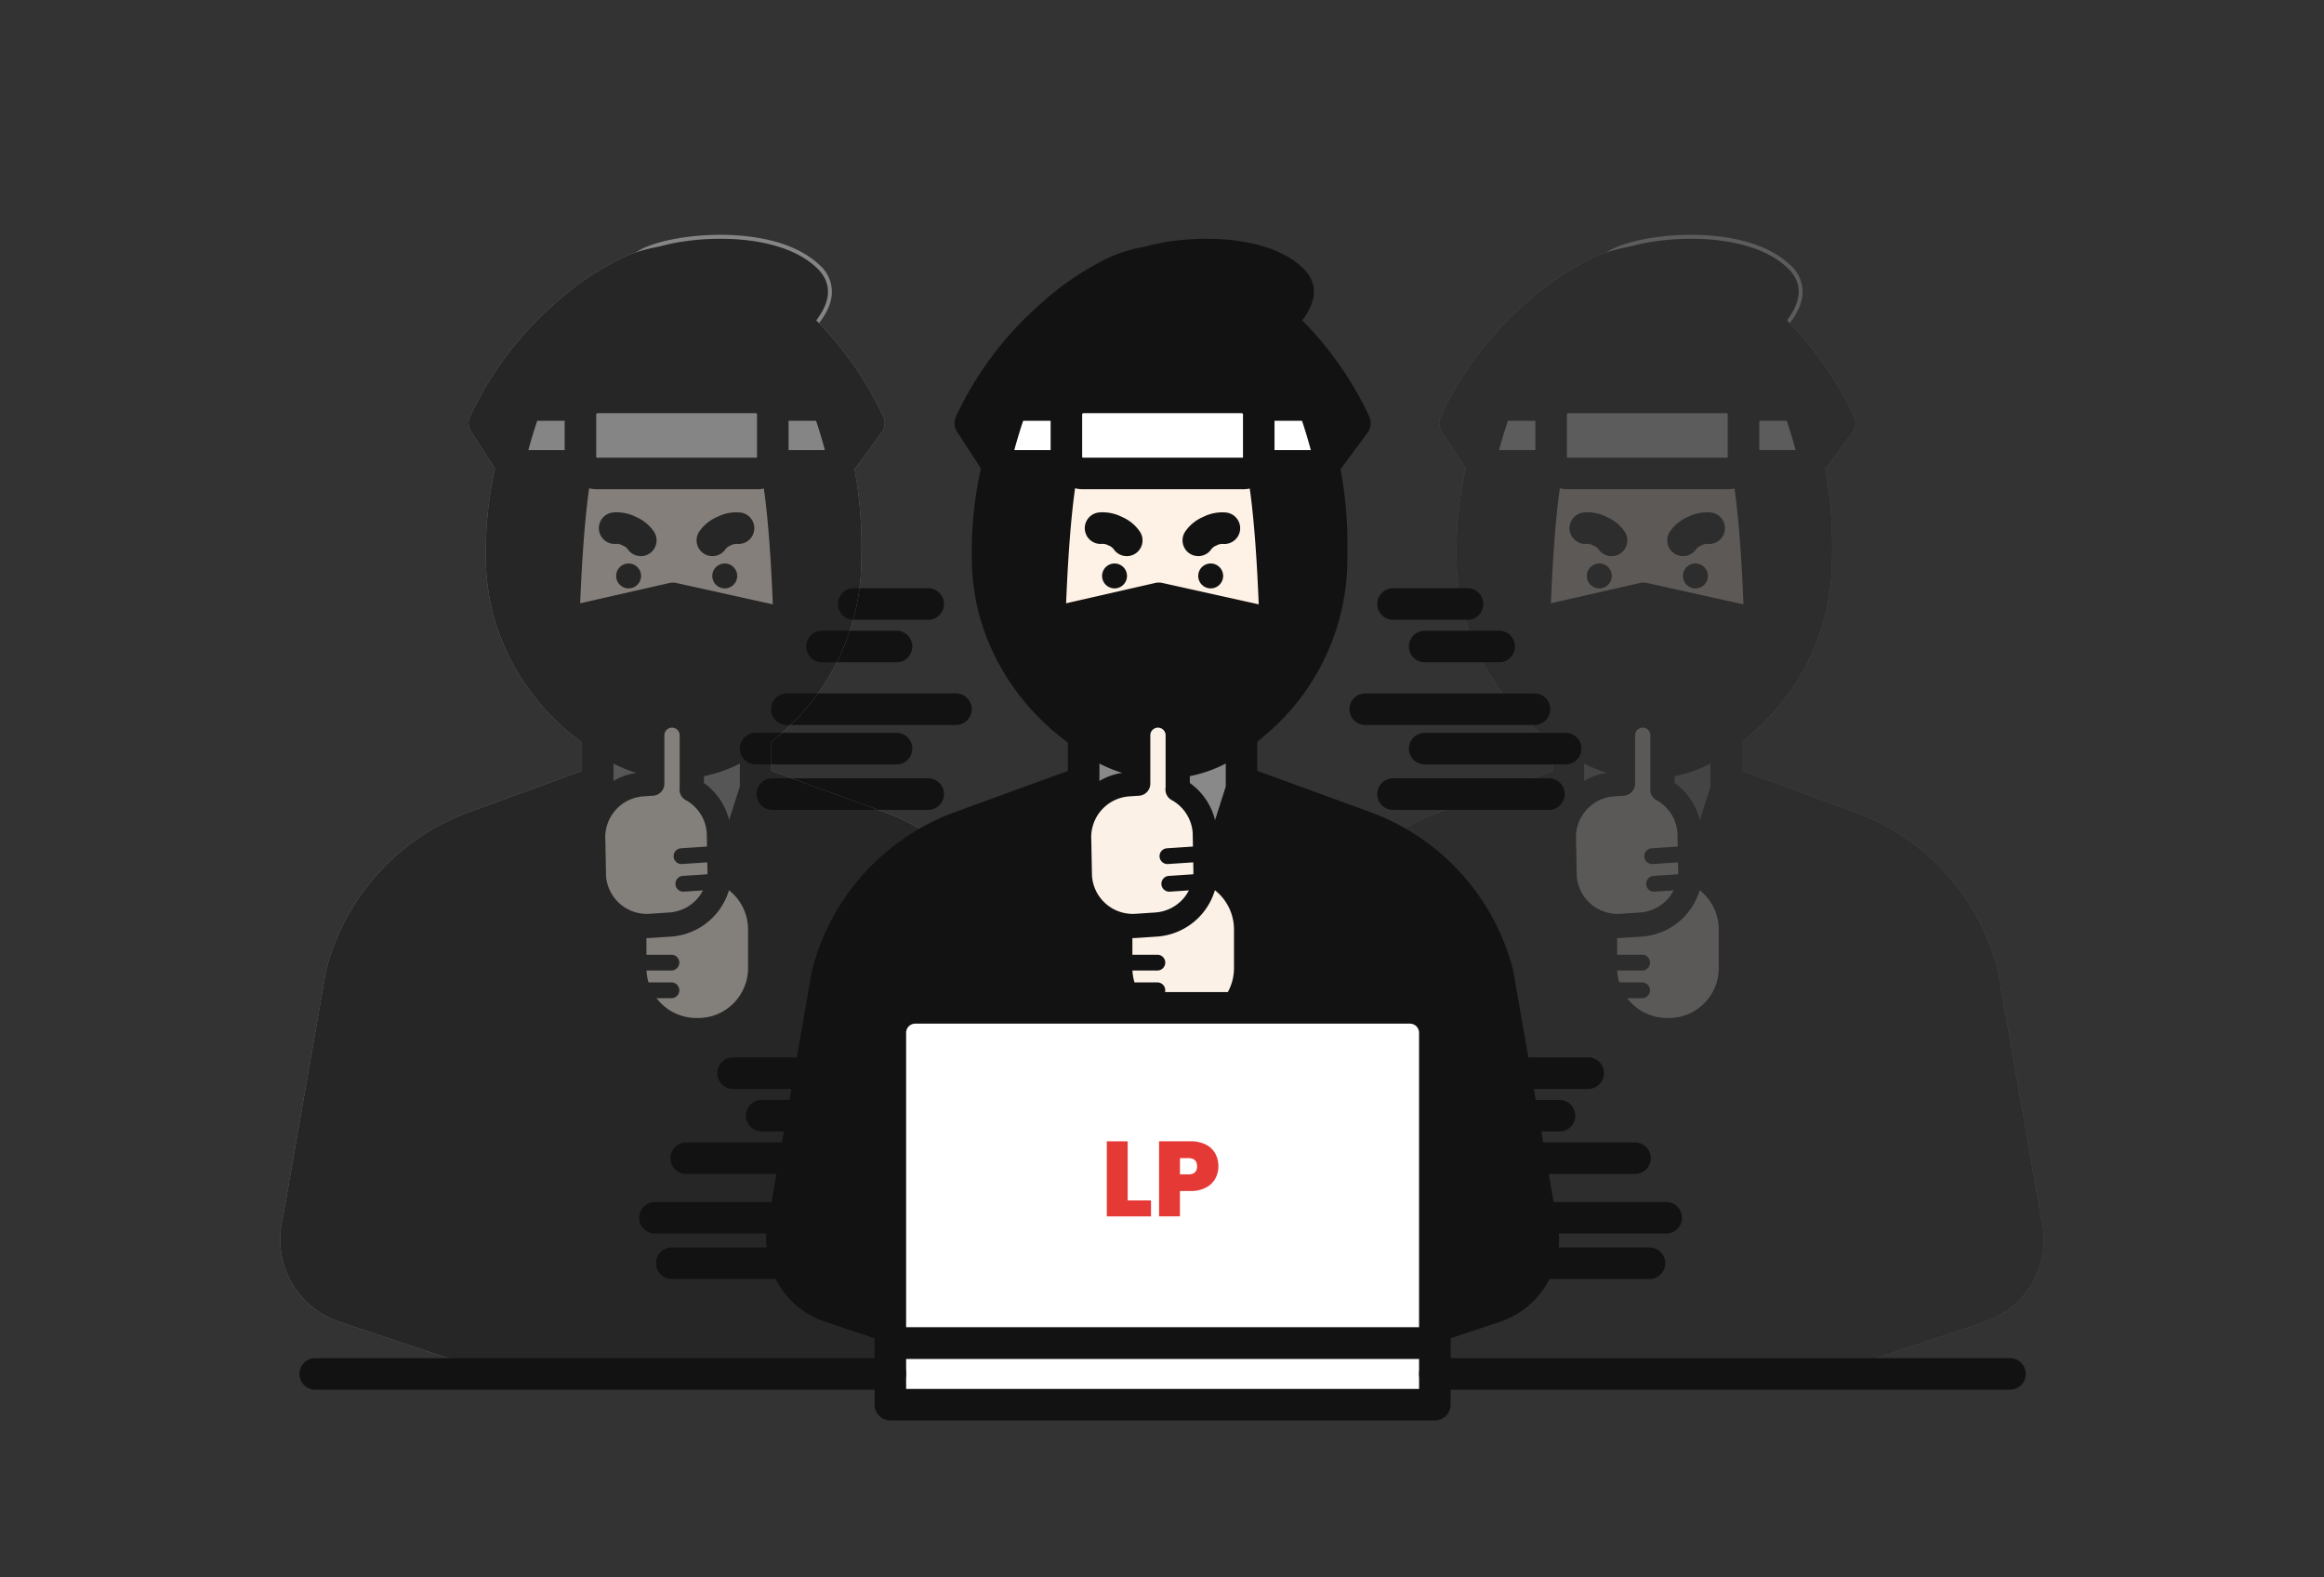 <svg xmlns="http://www.w3.org/2000/svg" xmlns:xlink="http://www.w3.org/1999/xlink" width="280" height="190" viewBox="0 0 280 190"><rect x="0" y="0" width="280" height="190" fill="#333333" stroke="none"/><defs><clipPath id="a"><rect width="280" height="190" fill="none"/></clipPath><clipPath id="c"><rect width="95.541" height="136.762" transform="translate(150.705 28.284)" fill="none"/></clipPath><clipPath id="e"><rect width="95.541" height="136.762" transform="translate(33.754 28.284)" fill="none"/></clipPath></defs><g clip-path="url(#a)"><g clip-path="url(#a)"><g opacity="0.2"><g clip-path="url(#c)"><path d="M188.965,94.181l-14.82,5.409a25.649,25.649,0,0,0-16.057,17.741l-5.215,29.857a8.549,8.549,0,0,0,5.58,10.229l17.184,5.729h45.677l17.184-5.729a8.55,8.55,0,0,0,5.58-10.229l-5.215-29.857A25.649,25.649,0,0,0,222.806,99.59l-14.82-5.409Z" fill="#fff"/><path d="M188.965,92.281h19.021a1.9,1.9,0,0,1,.651.115l14.82,5.409A27.536,27.536,0,0,1,240.7,116.86q.018.071.031.144l5.2,29.788A10.45,10.45,0,0,1,239.1,159.22l-17.184,5.729a1.9,1.9,0,0,1-.6.1H175.637a1.9,1.9,0,0,1-.6-.1l-17.184-5.729a10.449,10.449,0,0,1-6.839-12.427l5.2-29.788q.013-.072.031-.144a27.536,27.536,0,0,1,17.246-19.055l14.82-5.409A1.9,1.9,0,0,1,188.965,92.281Zm18.685,3.8H189.3l-14.5,5.294a23.737,23.737,0,0,0-14.85,16.357l-5.2,29.783q-.013.072-.031.144a6.649,6.649,0,0,0,4.34,7.956l16.892,5.632h45.06l16.891-5.631a6.65,6.65,0,0,0,4.34-7.956q-.018-.071-.031-.144L237,117.732a23.737,23.737,0,0,0-14.85-16.357Z" fill="#fff"/><path d="M207.986,95.036V87.505H188.965v7.531L199.1,121l.051,1.758Z" fill="#fff"/><path d="M188.965,85.605h19.021a1.9,1.9,0,0,1,1.9,1.9v7.531a1.9,1.9,0,0,1-.09.577l-8.836,27.725a1.9,1.9,0,0,1-3.709-.522l-.041-1.429L187.2,95.727a1.9,1.9,0,0,1-.13-.691V87.505A1.9,1.9,0,0,1,188.965,85.605Zm17.121,3.8H190.865v5.273l8.39,21.5,6.831-21.435Z" fill="#fff"/><path d="M198.476,90.654c9.246,0,14.969-8.235,17.29-15.5,2.253-5.079-3.306-8.508-3.306-8.508.25-4.518-.367-11.576-2.735-15.433s-6.816-5.951-11.249-3.086c-4.433-2.865-8.881-.77-11.249,3.086s-2.985,10.915-2.735,15.433c0,0-6.336,4.948-3.306,8.508C183.507,82.419,189.23,90.654,198.476,90.654Z" fill="#fff"/><path d="M198.476,91.129c-9.318,0-15.252-8.117-17.714-15.746a3.732,3.732,0,0,1-.85-2.826c.284-2.79,3.284-5.459,4.093-6.132a41.806,41.806,0,0,1,.4-7.818,20.96,20.96,0,0,1,2.414-7.647,8.972,8.972,0,0,1,7.433-4.644,8.087,8.087,0,0,1,4.221,1.246,8.087,8.087,0,0,1,4.221-1.246,8.972,8.972,0,0,1,7.433,4.644,20.96,20.96,0,0,1,2.414,7.647,41.828,41.828,0,0,1,.4,7.789,10.736,10.736,0,0,1,2.391,2.312,6.326,6.326,0,0,1,.872,6.611C213.762,82.967,207.82,91.129,198.476,91.129Zm-4.221-43.863a8.037,8.037,0,0,0-6.623,4.191c-1.548,2.522-3.043,8.341-2.665,15.158l.014.248-.2.153c-.036.028-3.648,2.883-3.927,5.638a2.789,2.789,0,0,0,.691,2.187l.062.073.029.091c2.342,7.335,8,15.173,16.838,15.173s14.5-7.838,16.838-15.173l.008-.025.01-.024a5.353,5.353,0,0,0-.739-5.661,9.746,9.746,0,0,0-2.383-2.251l-.24-.149.015-.282c.377-6.817-1.117-12.636-2.666-15.158a8.037,8.037,0,0,0-6.623-4.191,7.257,7.257,0,0,0-3.963,1.256l-.258.167-.258-.167A7.257,7.257,0,0,0,194.255,47.266Z" fill="#fff"/><path d="M215.315,32.222c-5.567-5.236-18.918-3.567-21.669-1.283l14.362,13.509s12.874-6.99,7.307-12.226" fill="#fff"/><path d="M203.757,28.284h0c3.011,0,8.559.467,11.882,3.592a4.3,4.3,0,0,1,1.51,3.8c-.6,4.619-8.577,9-8.916,9.185l-.3.164-15-14.113.413-.343C194.941,29.247,199.321,28.284,203.757,28.284Zm4.322,15.579a33.045,33.045,0,0,0,3.767-2.548c1.839-1.452,4.088-3.629,4.363-5.756a3.358,3.358,0,0,0-1.219-2.99c-3.084-2.9-8.36-3.334-11.231-3.334-3.3,0-7.486.652-9.361,1.76Z" fill="#fff"/><path d="M194.188,69.373a1.5,1.5,0,1,1-1.5-1.5,1.5,1.5,0,0,1,1.5,1.5" fill="#fff"/><path d="M192.685,67.4a1.978,1.978,0,1,1-1.979,1.978A1.98,1.98,0,0,1,192.685,67.4Zm0,3.006a1.028,1.028,0,1,0-1.029-1.028A1.029,1.029,0,0,0,192.685,70.4Z" fill="#fff"/><path d="M205.932,63.615a3.873,3.873,0,0,0-3.155,1.471" fill="#fff"/><path d="M202.775,66.986A1.9,1.9,0,0,1,201.221,64a5.022,5.022,0,0,1,2.149-1.739l0,0,0,0a5.091,5.091,0,0,1,2.718-.531,1.9,1.9,0,0,1-.331,3.786,1.348,1.348,0,0,0-.783.19h0a1.347,1.347,0,0,0-.647.477A1.9,1.9,0,0,1,202.775,66.986Z" fill="#fff"/><path d="M191,63.615a3.873,3.873,0,0,1,3.155,1.471" fill="#fff"/><path d="M194.16,66.986a1.9,1.9,0,0,1-1.558-.81,1.347,1.347,0,0,0-.647-.477l-.005,0a1.343,1.343,0,0,0-.781-.189,1.9,1.9,0,1,1-.331-3.786,5.091,5.091,0,0,1,2.718.531l0,0,0,0A5.021,5.021,0,0,1,195.714,64a1.9,1.9,0,0,1-1.555,2.99Z" fill="#fff"/><path d="M205.77,69.373a1.5,1.5,0,1,1-1.5-1.5,1.5,1.5,0,0,1,1.5,1.5" fill="#fff"/><path d="M204.267,67.4a1.978,1.978,0,1,1-1.979,1.978A1.98,1.98,0,0,1,204.267,67.4Zm0,3.006a1.028,1.028,0,1,0-1.029-1.028A1.029,1.029,0,0,0,204.267,70.4Z" fill="#fff"/><path d="M201.546,80.6c0,1.27-1.374,2.3-3.07,2.3s-3.07-1.03-3.07-2.3,1.375-2.3,3.07-2.3,3.07,1.03,3.07,2.3" fill="#fff"/><path d="M3.07-.95a4.584,4.584,0,0,1,2.74.863A3.008,3.008,0,0,1,7.09,2.3,3.008,3.008,0,0,1,5.81,4.687a4.584,4.584,0,0,1-2.74.863A4.584,4.584,0,0,1,.33,4.687,3.008,3.008,0,0,1-.95,2.3,3.008,3.008,0,0,1,.33-.087,4.584,4.584,0,0,1,3.07-.95Zm0,4.6c1.129,0,2.12-.631,2.12-1.35S4.2.95,3.07.95.95,1.581.95,2.3,1.941,3.65,3.07,3.65Z" transform="translate(195.406 78.302)" fill="#fff"/><line x2="1.741" transform="translate(197.605 74.103)" fill="#fff"/><path d="M1.741.95H0A.95.95,0,0,1-.95,0,.95.95,0,0,1,0-.95H1.741a.95.95,0,0,1,.95.95A.95.95,0,0,1,1.741.95Z" transform="translate(197.605 74.103)" fill="#fff"/><path d="M198.476,91.907c9.246,0,14.969-8.235,17.29-15.5,2.652-7.464,3.03-10.672,3.03-10.672l-6.336,2.164c.25-4.518-.367-11.576-2.735-15.433s-6.816-5.951-11.249-3.086c-4.433-2.865-8.881-.77-11.249,3.086s-2.985,10.915-2.735,15.433l-6.336-2.164a88.611,88.611,0,0,0,3.03,10.672c2.321,7.269,8.043,15.5,17.289,15.5Z" fill="#fff"/><path d="M198.476,93.807h0c-10.115,0-16.495-8.683-19.095-16.813a89.754,89.754,0,0,1-3.093-10.918,1.9,1.9,0,0,1,2.482-2.143l3.777,1.29A43.7,43.7,0,0,1,183,59.651a22.027,22.027,0,0,1,2.609-8.183,10.378,10.378,0,0,1,8.647-5.323,9.264,9.264,0,0,1,4.221,1.042,9.264,9.264,0,0,1,4.221-1.042,10.378,10.378,0,0,1,8.647,5.323,22.027,22.027,0,0,1,2.609,8.183,43.691,43.691,0,0,1,.452,5.572l3.777-1.29a1.9,1.9,0,0,1,2.5,2.02c-.016.139-.433,3.5-3.116,11.057C214.963,85.136,208.585,93.807,198.476,93.807ZM180.81,68.645c.462,1.725,1.161,4.121,2.178,7.154l.009.026a25.174,25.174,0,0,0,5.6,9.733,13.454,13.454,0,0,0,9.877,4.449h0a13.456,13.456,0,0,0,9.878-4.449,25.172,25.172,0,0,0,5.6-9.733q.009-.029.02-.058c1.111-3.126,1.812-5.486,2.249-7.15l-3.15,1.076a1.9,1.9,0,0,1-2.511-1.9,39.14,39.14,0,0,0-.368-7.579,18.678,18.678,0,0,0-2.089-6.755,6.638,6.638,0,0,0-5.409-3.512,5.86,5.86,0,0,0-3.19,1.027,1.9,1.9,0,0,1-2.063,0,5.861,5.861,0,0,0-3.19-1.027,6.638,6.638,0,0,0-5.409,3.512,18.679,18.679,0,0,0-2.089,6.754,39.14,39.14,0,0,0-.368,7.579,1.9,1.9,0,0,1-2.511,1.9Z" fill="#fff"/><path d="M221.648,50.971C218.183,42.7,207.1,31.417,198.475,31.417S178.766,42.7,175.3,50.971l3.314,5.09a44.052,44.052,0,0,0-1.226,11.144c0,14.955,13.242,24.7,21.084,24.7h0c7.819,0,20.358-9.53,20.358-24.7a48.911,48.911,0,0,0-.942-11.144Zm-23.617,21.1-13.16,3c.239-8.038.949-18.862,2.379-21.383,2.1-3.707,7.268-5.723,11.206-2.968,3.938-2.755,9.1-.739,11.206,2.968,1.437,2.534,2.147,13.448,2.383,21.5Z" fill="#fff"/><path d="M198.475,29.517a16.884,16.884,0,0,1,7.641,2.1,34.335,34.335,0,0,1,7.151,5.06A41,41,0,0,1,223.4,50.237a1.9,1.9,0,0,1-.224,1.862l-3.265,4.424a49.133,49.133,0,0,1,.822,10.142q0,.268,0,.54a27.724,27.724,0,0,1-7.777,19.358c-4.295,4.469-9.843,7.245-14.481,7.245a17.342,17.342,0,0,1-7.44-1.95,27.963,27.963,0,0,1-7.391-5.352,28.372,28.372,0,0,1-5.795-8.349,26.41,26.41,0,0,1-2.36-10.952,45.1,45.1,0,0,1,1.1-10.773l-2.88-4.424a1.9,1.9,0,0,1-.16-1.771,41,41,0,0,1,10.133-13.558,34.334,34.334,0,0,1,7.151-5.06A16.886,16.886,0,0,1,198.475,29.517Zm20.984,21.22A39.022,39.022,0,0,0,210.725,39.5,31,31,0,0,0,204.377,35a11.2,11.2,0,0,0-11.805,0,31,31,0,0,0-6.348,4.505,38.933,38.933,0,0,0-8.766,11.3l2.749,4.222a1.9,1.9,0,0,1,.262,1.452,42.269,42.269,0,0,0-1.18,10.729,22.635,22.635,0,0,0,2.023,9.386,24.585,24.585,0,0,0,5.024,7.232,24.121,24.121,0,0,0,6.369,4.621,13.779,13.779,0,0,0,5.767,1.563c3.586,0,8.195-2.386,11.743-6.078a23.924,23.924,0,0,0,6.717-16.725q0-.274,0-.544a45.6,45.6,0,0,0-.907-10.237,1.9,1.9,0,0,1,.336-1.491Zm-25.049-3.2a8.892,8.892,0,0,1,4.046.969,8.894,8.894,0,0,1,4.045-.969,9.973,9.973,0,0,1,5.11,1.452,10.381,10.381,0,0,1,3.7,3.759c.506.893,1.251,2.841,1.881,9.438.464,4.863.668,10.2.749,12.942a1.9,1.9,0,0,1-2.311,1.911l-13.6-3.017-12.744,2.9a1.9,1.9,0,0,1-2.321-1.909c.081-2.738.287-8.052.751-12.885.628-6.552,1.371-8.49,1.875-9.379a10.381,10.381,0,0,1,3.7-3.759A9.975,9.975,0,0,1,194.41,47.532Zm4.046,5.08a1.9,1.9,0,0,1-1.089-.343,5.066,5.066,0,0,0-2.956-.937,6.56,6.56,0,0,0-5.508,3.286c-.181.32-.819,1.833-1.4,7.866-.276,2.879-.5,6.426-.65,10.179l10.754-2.447a1.9,1.9,0,0,1,.833,0l11.619,2.579c-.111-2.836-.309-6.68-.65-10.251-.58-6.079-1.221-7.6-1.4-7.924a6.559,6.559,0,0,0-5.508-3.285,5.067,5.067,0,0,0-2.956.937A1.9,1.9,0,0,1,198.456,52.612Z" fill="#fff"/><path d="M216.411,48.781H205.167c-.459,0-.83.719-.83,1.606v4.122c0,.888.371,1.607.83,1.607h12.316c.459,0,.83-.719.83-1.607v-.275s-1.444-5.453-1.9-5.453" fill="#fff"/><path d="M205.167,46.881h11.244a2.107,2.107,0,0,1,1.872,1.208,6.99,6.99,0,0,1,.388.853c.194.5.422,1.172.679,2.009.424,1.383.784,2.74.8,2.8a1.9,1.9,0,0,1,.063.486v.275a4.394,4.394,0,0,1-.455,2.008,2.583,2.583,0,0,1-2.275,1.5H205.167a2.583,2.583,0,0,1-2.275-1.5,4.394,4.394,0,0,1-.455-2.008V50.387a4.391,4.391,0,0,1,.455-2.008A2.584,2.584,0,0,1,205.167,46.881Zm10.1,3.8h-9.03v3.535h10.1C215.99,52.932,215.57,51.539,215.267,50.681Z" fill="#fff"/><path d="M180.538,48.781h11.244c.459,0,.83.719.83,1.606v4.122c0,.888-.371,1.607-.83,1.607H179.466c-.459,0-.83-.719-.83-1.607v-.275s1.444-5.453,1.9-5.453" fill="#fff"/><path d="M180.538,46.881h11.244a2.584,2.584,0,0,1,2.275,1.5,4.391,4.391,0,0,1,.455,2.008v4.122a4.394,4.394,0,0,1-.455,2.008,2.583,2.583,0,0,1-2.275,1.5H179.466a2.583,2.583,0,0,1-2.275-1.5,4.394,4.394,0,0,1-.455-2.008v-.275a1.9,1.9,0,0,1,.063-.486c.015-.057.375-1.415.8-2.8.257-.837.485-1.512.679-2.009a6.991,6.991,0,0,1,.388-.853A2.107,2.107,0,0,1,180.538,46.881Zm10.174,3.8h-9.03c-.3.858-.723,2.251-1.074,3.535h10.1Z" fill="#fff"/><path d="M207.957,47.866H188.991a2.063,2.063,0,0,0-2.1,2.007v5.15a2,2,0,0,0,2.067,2.007h19.042a1.912,1.912,0,0,0,2.067-2.007v-5.15a2.063,2.063,0,0,0-2.1-2.007" fill="#fff"/><path d="M188.991,45.966h18.966a3.961,3.961,0,0,1,4.005,3.907v5.15a3.808,3.808,0,0,1-3.967,3.907H188.953a3.9,3.9,0,0,1-3.967-3.907v-5.15A3.961,3.961,0,0,1,188.991,45.966Zm19.164,9.15a.531.531,0,0,0,.007-.093v-5.15a.21.21,0,0,0-.205-.107H188.991a.21.21,0,0,0-.205.107v5.15c0,.045,0,.107.167.107h19.042A.768.768,0,0,0,208.155,55.116Z" fill="#fff"/><path d="M200.837,124.076h.237a7.459,7.459,0,0,0,7.459-7.459v-4.672a7.46,7.46,0,0,0-7.459-7.459h-.237a7.459,7.459,0,0,0-7.459,7.459v4.672a7.458,7.458,0,0,0,7.459,7.459" fill="#fff"/><path d="M7.459-1.457H7.7a8.926,8.926,0,0,1,8.916,8.915v4.672A8.926,8.926,0,0,1,7.7,21.046H7.459a8.926,8.926,0,0,1-8.916-8.915V7.459A8.926,8.926,0,0,1,7.459-1.457ZM7.7,18.133a6.009,6.009,0,0,0,6-6V7.459a6.009,6.009,0,0,0-6-6H7.459a6.009,6.009,0,0,0-6,6v4.672a6.009,6.009,0,0,0,6,6Z" transform="translate(193.378 104.486)" fill="#fff"/><line x1="4.098" transform="translate(193.747 115.948)" fill="#fff"/><path d="M4.1.95H0A.95.95,0,0,1-.95,0,.95.95,0,0,1,0-.95H4.1a.95.95,0,0,1,.95.95A.95.95,0,0,1,4.1.95Z" transform="translate(193.747 115.948)" fill="#fff"/><line x1="4.098" transform="translate(193.747 119.283)" fill="#fff"/><path d="M4.1.95H0A.95.95,0,0,1-.95,0,.95.95,0,0,1,0-.95H4.1a.95.95,0,0,1,.95.95A.95.95,0,0,1,4.1.95Z" transform="translate(193.747 119.283)" fill="#fff"/><path d="M203.634,104.575l-.079-4.325a6.367,6.367,0,0,0-3.284-5.155,2.43,2.43,0,0,0,.027-.272V88.568a2.379,2.379,0,0,0-4.757,0v5.825l-1.168.078a6.379,6.379,0,0,0-5.939,6.788l.079,4.325a6.377,6.377,0,0,0,6.788,5.938l2.394-.159a6.378,6.378,0,0,0,5.939-6.788" fill="#fff"/><path d="M194.87,112.993h0a7.835,7.835,0,0,1-7.809-7.312q0-.035,0-.071l-.078-4.292a7.845,7.845,0,0,1,7.106-8.286V88.568a3.835,3.835,0,0,1,7.67,0v5.744a7.8,7.8,0,0,1,3.254,5.841q0,.035,0,.07l.078,4.292a7.845,7.845,0,0,1-7.3,8.3l-2.395.159C195.223,112.987,195.045,112.993,194.87,112.993Zm-4.9-7.473a4.931,4.931,0,0,0,4.9,4.56h0c.11,0,.223,0,.334-.011l2.395-.159a4.928,4.928,0,0,0,4.582-5.238q0-.035,0-.07l-.078-4.287a4.9,4.9,0,0,0-2.533-3.945,1.457,1.457,0,0,1-.743-1.436c0-.037.009-.074.014-.11l0-.031V88.568a.922.922,0,0,0-1.844,0v5.825a1.456,1.456,0,0,1-1.359,1.453l-1.168.078a4.928,4.928,0,0,0-4.583,5.238q0,.035,0,.07Z" fill="#fff"/><line y1="0.273" x2="4.089" transform="translate(199.06 102.853)" fill="#fff"/><path d="M0,1.223A.95.95,0,0,1-.948.336.95.95,0,0,1-.063-.675L4.026-.948a.95.95,0,0,1,1.011.885A.95.95,0,0,1,4.152.948L.063,1.221Z" transform="translate(199.06 102.853)" fill="#fff"/><line y1="0.273" x2="4.089" transform="translate(199.282 106.18)" fill="#fff"/><path d="M0,1.223A.95.95,0,0,1-.948.336.95.95,0,0,1-.063-.675L4.026-.948a.95.95,0,0,1,1.011.885A.95.95,0,0,1,4.152.948L.063,1.221Z" transform="translate(199.282 106.18)" fill="#fff"/><path d="M188.965,94.181l-14.82,5.409a25.649,25.649,0,0,0-16.057,17.741l-5.215,29.857a8.549,8.549,0,0,0,5.58,10.229l17.184,5.729h45.677l17.184-5.729a8.55,8.55,0,0,0,5.58-10.229l-5.215-29.857A25.649,25.649,0,0,0,222.806,99.59l-14.82-5.409Z" fill="#121212"/><path d="M188.965,92.281h19.021a1.9,1.9,0,0,1,.651.115l14.82,5.409A27.536,27.536,0,0,1,240.7,116.86q.018.071.031.144l5.2,29.788A10.45,10.45,0,0,1,239.1,159.22l-17.184,5.729a1.9,1.9,0,0,1-.6.1H175.637a1.9,1.9,0,0,1-.6-.1l-17.184-5.729a10.449,10.449,0,0,1-6.839-12.427l5.2-29.788q.013-.072.031-.144a27.536,27.536,0,0,1,17.246-19.055l14.82-5.409A1.9,1.9,0,0,1,188.965,92.281Zm18.685,3.8H189.3l-14.5,5.294a23.737,23.737,0,0,0-14.85,16.357l-5.2,29.783q-.013.072-.031.144a6.649,6.649,0,0,0,4.34,7.956l16.892,5.632h45.06l16.891-5.631a6.65,6.65,0,0,0,4.34-7.956q-.018-.071-.031-.144L237,117.732a23.737,23.737,0,0,0-14.85-16.357Z" fill="#121212"/><path d="M207.986,95.036V87.505H188.965v7.531L199.1,121l.051,1.758Z" fill="#898989"/><path d="M188.965,85.605h19.021a1.9,1.9,0,0,1,1.9,1.9v7.531a1.9,1.9,0,0,1-.09.577l-8.836,27.725a1.9,1.9,0,0,1-3.709-.522l-.041-1.429L187.2,95.727a1.9,1.9,0,0,1-.13-.691V87.505A1.9,1.9,0,0,1,188.965,85.605Zm17.121,3.8H190.865v5.273l8.39,21.5,6.831-21.435Z" fill="#121212"/><path d="M198.476,90.654c9.246,0,14.969-8.235,17.29-15.5,2.253-5.079-3.306-8.508-3.306-8.508.25-4.518-.367-11.576-2.735-15.433s-6.816-5.951-11.249-3.086c-4.433-2.865-8.881-.77-11.249,3.086s-2.985,10.915-2.735,15.433c0,0-6.336,4.948-3.306,8.508C183.507,82.419,189.23,90.654,198.476,90.654Z" fill="#fef1e6"/><path d="M215.315,32.222c-5.567-5.236-18.918-3.567-21.669-1.283l14.362,13.509s12.874-6.99,7.307-12.226" fill="#121212"/><path d="M194.188,69.373a1.5,1.5,0,1,1-1.5-1.5,1.5,1.5,0,0,1,1.5,1.5" fill="#121212"/><path d="M202.775,66.986A1.9,1.9,0,0,1,201.221,64a5.022,5.022,0,0,1,2.149-1.739l0,0,0,0a5.091,5.091,0,0,1,2.718-.531,1.9,1.9,0,0,1-.331,3.786,1.348,1.348,0,0,0-.783.19h0a1.347,1.347,0,0,0-.647.477A1.9,1.9,0,0,1,202.775,66.986Z" fill="#121212"/><path d="M194.16,66.986a1.9,1.9,0,0,1-1.558-.81,1.347,1.347,0,0,0-.647-.477l-.005,0a1.343,1.343,0,0,0-.781-.189,1.9,1.9,0,1,1-.331-3.786,5.091,5.091,0,0,1,2.718.531l0,0,0,0A5.021,5.021,0,0,1,195.714,64a1.9,1.9,0,0,1-1.555,2.99Z" fill="#121212"/><path d="M205.77,69.373a1.5,1.5,0,1,1-1.5-1.5,1.5,1.5,0,0,1,1.5,1.5" fill="#121212"/><path d="M201.546,80.6c0,1.27-1.374,2.3-3.07,2.3s-3.07-1.03-3.07-2.3,1.375-2.3,3.07-2.3,3.07,1.03,3.07,2.3" fill="#fadbda"/><path d="M3.07-.95a4.584,4.584,0,0,1,2.74.863A3.008,3.008,0,0,1,7.09,2.3,3.008,3.008,0,0,1,5.81,4.687a4.584,4.584,0,0,1-2.74.863A4.584,4.584,0,0,1,.33,4.687,3.008,3.008,0,0,1-.95,2.3,3.008,3.008,0,0,1,.33-.087,4.584,4.584,0,0,1,3.07-.95Zm0,4.6c1.129,0,2.12-.631,2.12-1.35S4.2.95,3.07.95.95,1.581.95,2.3,1.941,3.65,3.07,3.65Z" transform="translate(195.406 78.302)" fill="#121212"/><path d="M1.741.95H0A.95.95,0,0,1-.95,0,.95.95,0,0,1,0-.95H1.741a.95.95,0,0,1,.95.95A.95.95,0,0,1,1.741.95Z" transform="translate(197.605 74.103)" fill="#121212"/><path d="M198.476,93.807h0c-10.115,0-16.495-8.683-19.095-16.813a89.754,89.754,0,0,1-3.093-10.918,1.9,1.9,0,0,1,2.482-2.143l3.777,1.29A43.7,43.7,0,0,1,183,59.651a22.027,22.027,0,0,1,2.609-8.183,10.378,10.378,0,0,1,8.647-5.323,9.264,9.264,0,0,1,4.221,1.042,9.264,9.264,0,0,1,4.221-1.042,10.378,10.378,0,0,1,8.647,5.323,22.027,22.027,0,0,1,2.609,8.183,43.691,43.691,0,0,1,.452,5.572l3.777-1.29a1.9,1.9,0,0,1,2.5,2.02c-.016.139-.433,3.5-3.116,11.057C214.963,85.136,208.585,93.807,198.476,93.807ZM180.81,68.645c.462,1.725,1.161,4.121,2.178,7.154l.009.026a25.174,25.174,0,0,0,5.6,9.733,13.454,13.454,0,0,0,9.877,4.449h0a13.456,13.456,0,0,0,9.878-4.449,25.172,25.172,0,0,0,5.6-9.733q.009-.029.02-.058c1.111-3.126,1.812-5.486,2.249-7.15l-3.15,1.076a1.9,1.9,0,0,1-2.511-1.9,39.14,39.14,0,0,0-.368-7.579,18.678,18.678,0,0,0-2.089-6.755,6.638,6.638,0,0,0-5.409-3.512,5.86,5.86,0,0,0-3.19,1.027,1.9,1.9,0,0,1-2.063,0,5.861,5.861,0,0,0-3.19-1.027,6.638,6.638,0,0,0-5.409,3.512,18.679,18.679,0,0,0-2.089,6.754,39.14,39.14,0,0,0-.368,7.579,1.9,1.9,0,0,1-2.511,1.9Z" fill="#121212"/><path d="M221.648,50.971C218.183,42.7,207.1,31.417,198.475,31.417S178.766,42.7,175.3,50.971l3.314,5.09a44.052,44.052,0,0,0-1.226,11.144c0,14.955,13.242,24.7,21.084,24.7h0c7.819,0,20.358-9.53,20.358-24.7a48.911,48.911,0,0,0-.942-11.144Zm-23.617,21.1-13.16,3c.239-8.038.949-18.862,2.379-21.383,2.1-3.707,7.268-5.723,11.206-2.968,3.938-2.755,9.1-.739,11.206,2.968,1.437,2.534,2.147,13.448,2.383,21.5Z" fill="#121212"/><path d="M198.475,29.517a16.884,16.884,0,0,1,7.641,2.1,34.335,34.335,0,0,1,7.151,5.06A41,41,0,0,1,223.4,50.237a1.9,1.9,0,0,1-.224,1.862l-3.265,4.424a49.133,49.133,0,0,1,.822,10.142q0,.268,0,.54a27.724,27.724,0,0,1-7.777,19.358c-4.295,4.469-9.843,7.245-14.481,7.245a17.342,17.342,0,0,1-7.44-1.95,27.963,27.963,0,0,1-7.391-5.352,28.372,28.372,0,0,1-5.795-8.349,26.41,26.41,0,0,1-2.36-10.952,45.1,45.1,0,0,1,1.1-10.773l-2.88-4.424a1.9,1.9,0,0,1-.16-1.771,41,41,0,0,1,10.133-13.558,34.334,34.334,0,0,1,7.151-5.06A16.886,16.886,0,0,1,198.475,29.517Zm20.984,21.22A39.022,39.022,0,0,0,210.725,39.5,31,31,0,0,0,204.377,35a11.2,11.2,0,0,0-11.805,0,31,31,0,0,0-6.348,4.505,38.933,38.933,0,0,0-8.766,11.3l2.749,4.222a1.9,1.9,0,0,1,.262,1.452,42.269,42.269,0,0,0-1.18,10.729,22.635,22.635,0,0,0,2.023,9.386,24.585,24.585,0,0,0,5.024,7.232,24.121,24.121,0,0,0,6.369,4.621,13.779,13.779,0,0,0,5.767,1.563c3.586,0,8.195-2.386,11.743-6.078a23.924,23.924,0,0,0,6.717-16.725q0-.274,0-.544a45.6,45.6,0,0,0-.907-10.237,1.9,1.9,0,0,1,.336-1.491Zm-25.049-3.2a8.892,8.892,0,0,1,4.046.969,8.894,8.894,0,0,1,4.045-.969,9.973,9.973,0,0,1,5.11,1.452,10.381,10.381,0,0,1,3.7,3.759c.506.893,1.251,2.841,1.881,9.438.464,4.863.668,10.2.749,12.942a1.9,1.9,0,0,1-2.311,1.911l-13.6-3.017-12.744,2.9a1.9,1.9,0,0,1-2.321-1.909c.081-2.738.287-8.052.751-12.885.628-6.552,1.371-8.49,1.875-9.379a10.381,10.381,0,0,1,3.7-3.759A9.975,9.975,0,0,1,194.41,47.532Zm4.046,5.08a1.9,1.9,0,0,1-1.089-.343,5.066,5.066,0,0,0-2.956-.937,6.56,6.56,0,0,0-5.508,3.286c-.181.32-.819,1.833-1.4,7.866-.276,2.879-.5,6.426-.65,10.179l10.754-2.447a1.9,1.9,0,0,1,.833,0l11.619,2.579c-.111-2.836-.309-6.68-.65-10.251-.58-6.079-1.221-7.6-1.4-7.924a6.559,6.559,0,0,0-5.508-3.285,5.067,5.067,0,0,0-2.956.937A1.9,1.9,0,0,1,198.456,52.612Z" fill="#121212"/><path d="M216.411,48.781H205.167c-.459,0-.83.719-.83,1.606v4.122c0,.888.371,1.607.83,1.607h12.316c.459,0,.83-.719.83-1.607v-.275s-1.444-5.453-1.9-5.453" fill="#fff"/><path d="M205.167,46.881h11.244a2.107,2.107,0,0,1,1.872,1.208,6.99,6.99,0,0,1,.388.853c.194.5.422,1.172.679,2.009.424,1.383.784,2.74.8,2.8a1.9,1.9,0,0,1,.063.486v.275a4.394,4.394,0,0,1-.455,2.008,2.583,2.583,0,0,1-2.275,1.5H205.167a2.583,2.583,0,0,1-2.275-1.5,4.394,4.394,0,0,1-.455-2.008V50.387a4.391,4.391,0,0,1,.455-2.008A2.584,2.584,0,0,1,205.167,46.881Zm10.1,3.8h-9.03v3.535h10.1C215.99,52.932,215.57,51.539,215.267,50.681Z" fill="#121212"/><path d="M180.538,48.781h11.244c.459,0,.83.719.83,1.606v4.122c0,.888-.371,1.607-.83,1.607H179.466c-.459,0-.83-.719-.83-1.607v-.275s1.444-5.453,1.9-5.453" fill="#fff"/><path d="M180.538,46.881h11.244a2.584,2.584,0,0,1,2.275,1.5,4.391,4.391,0,0,1,.455,2.008v4.122a4.394,4.394,0,0,1-.455,2.008,2.583,2.583,0,0,1-2.275,1.5H179.466a2.583,2.583,0,0,1-2.275-1.5,4.394,4.394,0,0,1-.455-2.008v-.275a1.9,1.9,0,0,1,.063-.486c.015-.057.375-1.415.8-2.8.257-.837.485-1.512.679-2.009a6.991,6.991,0,0,1,.388-.853A2.107,2.107,0,0,1,180.538,46.881Zm10.174,3.8h-9.03c-.3.858-.723,2.251-1.074,3.535h10.1Z" fill="#121212"/><path d="M207.957,47.866H188.991a2.063,2.063,0,0,0-2.1,2.007v5.15a2,2,0,0,0,2.067,2.007h19.042a1.912,1.912,0,0,0,2.067-2.007v-5.15a2.063,2.063,0,0,0-2.1-2.007" fill="#fff"/><path d="M188.991,45.966h18.966a3.961,3.961,0,0,1,4.005,3.907v5.15a3.808,3.808,0,0,1-3.967,3.907H188.953a3.9,3.9,0,0,1-3.967-3.907v-5.15A3.961,3.961,0,0,1,188.991,45.966Zm19.164,9.15a.531.531,0,0,0,.007-.093v-5.15a.21.21,0,0,0-.205-.107H188.991a.21.21,0,0,0-.205.107v5.15c0,.045,0,.107.167.107h19.042A.768.768,0,0,0,208.155,55.116Z" fill="#121212"/><path d="M200.837,124.076h.237a7.459,7.459,0,0,0,7.459-7.459v-4.672a7.46,7.46,0,0,0-7.459-7.459h-.237a7.459,7.459,0,0,0-7.459,7.459v4.672a7.458,7.458,0,0,0,7.459,7.459" fill="#fbf1e6"/><path d="M7.459-1.457H7.7a8.926,8.926,0,0,1,8.916,8.915v4.672A8.926,8.926,0,0,1,7.7,21.046H7.459a8.926,8.926,0,0,1-8.916-8.915V7.459A8.926,8.926,0,0,1,7.459-1.457ZM7.7,18.133a6.009,6.009,0,0,0,6-6V7.459a6.009,6.009,0,0,0-6-6H7.459a6.009,6.009,0,0,0-6,6v4.672a6.009,6.009,0,0,0,6,6Z" transform="translate(193.378 104.486)" fill="#121212"/><line x1="4.098" transform="translate(193.747 115.948)" fill="#fbf1e6"/><path d="M4.1.95H0A.95.95,0,0,1-.95,0,.95.95,0,0,1,0-.95H4.1a.95.95,0,0,1,.95.95A.95.95,0,0,1,4.1.95Z" transform="translate(193.747 115.948)" fill="#121212"/><line x1="4.098" transform="translate(193.747 119.283)" fill="#fbf1e6"/><path d="M4.1.95H0A.95.95,0,0,1-.95,0,.95.95,0,0,1,0-.95H4.1a.95.95,0,0,1,.95.95A.95.95,0,0,1,4.1.95Z" transform="translate(193.747 119.283)" fill="#121212"/><path d="M203.634,104.575l-.079-4.325a6.367,6.367,0,0,0-3.284-5.155,2.43,2.43,0,0,0,.027-.272V88.568a2.379,2.379,0,0,0-4.757,0v5.825l-1.168.078a6.379,6.379,0,0,0-5.939,6.788l.079,4.325a6.377,6.377,0,0,0,6.788,5.938l2.394-.159a6.378,6.378,0,0,0,5.939-6.788" fill="#fbf1e6"/><path d="M194.87,112.993h0a7.835,7.835,0,0,1-7.809-7.312q0-.035,0-.071l-.078-4.292a7.845,7.845,0,0,1,7.106-8.286V88.568a3.835,3.835,0,0,1,7.67,0v5.744a7.8,7.8,0,0,1,3.254,5.841q0,.035,0,.07l.078,4.292a7.845,7.845,0,0,1-7.3,8.3l-2.395.159C195.223,112.987,195.045,112.993,194.87,112.993Zm-4.9-7.473a4.931,4.931,0,0,0,4.9,4.56h0c.11,0,.223,0,.334-.011l2.395-.159a4.928,4.928,0,0,0,4.582-5.238q0-.035,0-.07l-.078-4.287a4.9,4.9,0,0,0-2.533-3.945,1.457,1.457,0,0,1-.743-1.436c0-.037.009-.074.014-.11l0-.031V88.568a.922.922,0,0,0-1.844,0v5.825a1.456,1.456,0,0,1-1.359,1.453l-1.168.078a4.928,4.928,0,0,0-4.583,5.238q0,.035,0,.07Z" fill="#121212"/><line y1="0.273" x2="4.089" transform="translate(199.06 102.853)" fill="#fbf1e6"/><path d="M0,1.223A.95.95,0,0,1-.948.336.95.95,0,0,1-.063-.675L4.026-.948a.95.95,0,0,1,1.011.885A.95.95,0,0,1,4.152.948L.063,1.221Z" transform="translate(199.06 102.853)" fill="#121212"/><line y1="0.273" x2="4.089" transform="translate(199.282 106.18)" fill="#fbf1e6"/><path d="M0,1.223A.95.95,0,0,1-.948.336.95.95,0,0,1-.063-.675L4.026-.948a.95.95,0,0,1,1.011.885A.95.95,0,0,1,4.152.948L.063,1.221Z" transform="translate(199.282 106.18)" fill="#121212"/></g></g></g><path d="M8.973,1.9H0A1.9,1.9,0,0,1-1.9,0,1.9,1.9,0,0,1,0-1.9H8.973a1.9,1.9,0,0,1,1.9,1.9A1.9,1.9,0,0,1,8.973,1.9Z" transform="translate(167.835 72.755)" fill="#121212"/><path d="M8.973,1.9H0A1.9,1.9,0,0,1-1.9,0,1.9,1.9,0,0,1,0-1.9H8.973a1.9,1.9,0,0,1,1.9,1.9A1.9,1.9,0,0,1,8.973,1.9Z" transform="translate(171.65 77.876)" fill="#121212"/><path d="M20.381,1.9H0A1.9,1.9,0,0,1-1.9,0,1.9,1.9,0,0,1,0-1.9H20.381a1.9,1.9,0,0,1,1.9,1.9A1.9,1.9,0,0,1,20.381,1.9Z" transform="translate(164.49 85.421)" fill="#121212"/><path d="M16.984,1.9H0A1.9,1.9,0,0,1-1.9,0,1.9,1.9,0,0,1,0-1.9H16.984a1.9,1.9,0,0,1,1.9,1.9A1.9,1.9,0,0,1,16.984,1.9Z" transform="translate(171.65 90.174)" fill="#121212"/><path d="M18.781,1.9H0A1.9,1.9,0,0,1-1.9,0,1.9,1.9,0,0,1,0-1.9H18.781a1.9,1.9,0,0,1,1.9,1.9A1.9,1.9,0,0,1,18.781,1.9Z" transform="translate(167.835 95.651)" fill="#121212"/><path d="M8.973,1.9H0A1.9,1.9,0,0,1-1.9,0,1.9,1.9,0,0,1,0-1.9H8.973a1.9,1.9,0,0,1,1.9,1.9A1.9,1.9,0,0,1,8.973,1.9Z" transform="translate(102.86 72.755)" fill="#121212"/><path d="M8.973,1.9H0A1.9,1.9,0,0,1-1.9,0,1.9,1.9,0,0,1,0-1.9H8.973a1.9,1.9,0,0,1,1.9,1.9A1.9,1.9,0,0,1,8.973,1.9Z" transform="translate(99.046 77.876)" fill="#121212"/><path d="M20.381,1.9H0A1.9,1.9,0,0,1-1.9,0,1.9,1.9,0,0,1,0-1.9H20.381a1.9,1.9,0,0,1,1.9,1.9A1.9,1.9,0,0,1,20.381,1.9Z" transform="translate(94.798 85.421)" fill="#121212"/><path d="M16.984,1.9H0A1.9,1.9,0,0,1-1.9,0,1.9,1.9,0,0,1,0-1.9H16.984a1.9,1.9,0,0,1,1.9,1.9A1.9,1.9,0,0,1,16.984,1.9Z" transform="translate(91.035 90.174)" fill="#121212"/><path d="M18.781,1.9H0A1.9,1.9,0,0,1-1.9,0,1.9,1.9,0,0,1,0-1.9H18.781a1.9,1.9,0,0,1,1.9,1.9A1.9,1.9,0,0,1,18.781,1.9Z" transform="translate(93.052 95.651)" fill="#121212"/><g clip-path="url(#a)"><g opacity="0.4"><g clip-path="url(#e)"><path d="M72.014,94.181,57.194,99.59a25.649,25.649,0,0,0-16.057,17.741l-5.215,29.857a8.549,8.549,0,0,0,5.58,10.229l17.184,5.729h45.677l17.184-5.729a8.55,8.55,0,0,0,5.58-10.229l-5.215-29.857A25.649,25.649,0,0,0,105.855,99.59l-14.82-5.409Z" fill="#fff"/><path d="M72.014,92.281H91.035a1.9,1.9,0,0,1,.651.115l14.82,5.409a27.536,27.536,0,0,1,17.246,19.055q.018.071.031.144l5.2,29.788a10.45,10.45,0,0,1-6.839,12.427l-17.184,5.729a1.9,1.9,0,0,1-.6.1H58.686a1.9,1.9,0,0,1-.6-.1L40.9,159.219a10.449,10.449,0,0,1-6.839-12.427L39.265,117q.013-.072.031-.144A27.536,27.536,0,0,1,56.543,97.805L71.363,92.4A1.9,1.9,0,0,1,72.014,92.281Zm18.685,3.8H72.35l-14.5,5.294A23.737,23.737,0,0,0,43,117.732l-5.2,29.783q-.013.072-.031.144a6.649,6.649,0,0,0,4.34,7.956l16.892,5.632h45.06l16.891-5.631a6.65,6.65,0,0,0,4.34-7.956q-.018-.071-.031-.144l-5.2-29.783a23.737,23.737,0,0,0-14.85-16.357Z" fill="#fff"/><path d="M91.035,95.036V87.505H72.014v7.531L82.148,121l.051,1.758Z" fill="#fff"/><path d="M72.014,85.605H91.035a1.9,1.9,0,0,1,1.9,1.9v7.531a1.9,1.9,0,0,1-.09.577l-8.836,27.725a1.9,1.9,0,0,1-3.709-.522l-.041-1.429L70.244,95.727a1.9,1.9,0,0,1-.13-.691V87.505A1.9,1.9,0,0,1,72.014,85.605Zm17.121,3.8H73.914v5.273l8.39,21.5,6.831-21.435Z" fill="#fff"/><path d="M81.524,90.654c9.246,0,14.969-8.235,17.29-15.5,2.253-5.079-3.306-8.508-3.306-8.508.25-4.518-.367-11.576-2.735-15.433s-6.816-5.951-11.249-3.086c-4.433-2.865-8.881-.77-11.249,3.086S67.29,62.124,67.54,66.642c0,0-6.336,4.948-3.306,8.508C66.555,82.419,72.278,90.654,81.524,90.654Z" fill="#fff"/><path d="M81.524,91.129c-9.318,0-15.252-8.117-17.714-15.746a3.732,3.732,0,0,1-.85-2.826c.284-2.79,3.284-5.459,4.093-6.132a41.806,41.806,0,0,1,.4-7.818A20.959,20.959,0,0,1,69.87,50.96,8.972,8.972,0,0,1,77.3,46.316a8.087,8.087,0,0,1,4.221,1.246,8.087,8.087,0,0,1,4.221-1.246,8.972,8.972,0,0,1,7.433,4.644,20.96,20.96,0,0,1,2.414,7.647A41.828,41.828,0,0,1,96,66.4a10.736,10.736,0,0,1,2.391,2.312,6.326,6.326,0,0,1,.872,6.611C96.81,82.967,90.868,91.129,81.524,91.129ZM77.3,47.266a8.037,8.037,0,0,0-6.623,4.191c-1.548,2.522-3.043,8.341-2.666,15.158l.014.248-.2.153c-.036.028-3.648,2.883-3.927,5.638a2.789,2.789,0,0,0,.691,2.187l.062.073.029.091c2.342,7.335,8,15.173,16.838,15.173s14.5-7.838,16.838-15.173l.008-.025.01-.024a5.353,5.353,0,0,0-.739-5.661,9.746,9.746,0,0,0-2.383-2.251l-.24-.149.015-.282c.377-6.817-1.117-12.636-2.666-15.158a8.037,8.037,0,0,0-6.623-4.191,7.257,7.257,0,0,0-3.963,1.256l-.258.167-.258-.167A7.257,7.257,0,0,0,77.3,47.266Z" fill="#fff"/><path d="M98.363,32.222c-5.567-5.236-18.918-3.567-21.669-1.283L91.056,44.448s12.874-6.99,7.307-12.226" fill="#fff"/><path d="M86.805,28.284h0c3.011,0,8.559.467,11.882,3.592a4.3,4.3,0,0,1,1.51,3.8c-.6,4.619-8.577,9-8.916,9.185l-.3.164-15-14.113.413-.343C77.989,29.247,82.369,28.284,86.805,28.284Zm4.322,15.579a33.047,33.047,0,0,0,3.767-2.548c1.839-1.452,4.088-3.629,4.363-5.756a3.358,3.358,0,0,0-1.219-2.99c-3.084-2.9-8.36-3.334-11.231-3.334h0c-3.3,0-7.485.652-9.36,1.76Z" fill="#fff"/><path d="M77.236,69.373a1.5,1.5,0,1,1-1.5-1.5,1.5,1.5,0,0,1,1.5,1.5" fill="#fff"/><path d="M75.733,67.4a1.978,1.978,0,1,1-1.979,1.978A1.98,1.98,0,0,1,75.733,67.4Zm0,3.006A1.028,1.028,0,1,0,74.7,69.373,1.029,1.029,0,0,0,75.733,70.4Z" fill="#fff"/><path d="M88.98,63.615a3.873,3.873,0,0,0-3.154,1.471" fill="#fff"/><path d="M85.824,66.986A1.9,1.9,0,0,1,84.268,64a5.014,5.014,0,0,1,2.149-1.74l.006,0a5.086,5.086,0,0,1,2.723-.533,1.9,1.9,0,0,1-.332,3.786,1.358,1.358,0,0,0-.781.19l0,0a1.342,1.342,0,0,0-.645.475A1.9,1.9,0,0,1,85.824,66.986Z" fill="#fff"/><path d="M74.051,63.615a3.873,3.873,0,0,1,3.155,1.471" fill="#fff"/><path d="M77.208,66.986a1.9,1.9,0,0,1-1.558-.81A1.347,1.347,0,0,0,75,65.7l0,0a1.343,1.343,0,0,0-.781-.189,1.9,1.9,0,1,1-.331-3.786,5.091,5.091,0,0,1,2.718.531l0,0,0,0A5.021,5.021,0,0,1,78.762,64a1.9,1.9,0,0,1-1.555,2.99Z" fill="#fff"/><path d="M88.819,69.373a1.5,1.5,0,1,1-1.5-1.5,1.5,1.5,0,0,1,1.5,1.5" fill="#fff"/><path d="M87.316,67.4a1.978,1.978,0,1,1-1.979,1.978A1.98,1.98,0,0,1,87.316,67.4Zm0,3.006a1.028,1.028,0,1,0-1.029-1.028A1.029,1.029,0,0,0,87.316,70.4Z" fill="#fff"/><path d="M84.594,80.6c0,1.27-1.374,2.3-3.07,2.3s-3.07-1.03-3.07-2.3,1.375-2.3,3.07-2.3,3.07,1.03,3.07,2.3" fill="#fff"/><path d="M3.07-.95a4.584,4.584,0,0,1,2.74.863A3.008,3.008,0,0,1,7.09,2.3,3.008,3.008,0,0,1,5.81,4.687a4.584,4.584,0,0,1-2.74.863A4.584,4.584,0,0,1,.33,4.687,3.008,3.008,0,0,1-.95,2.3,3.008,3.008,0,0,1,.33-.087,4.584,4.584,0,0,1,3.07-.95Zm0,4.6c1.129,0,2.12-.631,2.12-1.35S4.2.95,3.07.95.95,1.581.95,2.3,1.941,3.65,3.07,3.65Z" transform="translate(78.454 78.302)" fill="#fff"/><line x2="1.741" transform="translate(80.654 74.103)" fill="#fff"/><path d="M1.741.95H0A.95.95,0,0,1-.95,0,.95.95,0,0,1,0-.95H1.741a.95.95,0,0,1,.95.95A.95.95,0,0,1,1.741.95Z" transform="translate(80.654 74.103)" fill="#fff"/><path d="M81.524,91.907c9.246,0,14.969-8.235,17.29-15.5,2.652-7.464,3.03-10.672,3.03-10.672l-6.336,2.164c.25-4.518-.367-11.576-2.735-15.433s-6.816-5.951-11.249-3.086c-4.433-2.865-8.881-.77-11.249,3.086S67.29,63.377,67.54,67.895L61.2,65.731A88.613,88.613,0,0,0,64.234,76.4c2.321,7.269,8.043,15.5,17.289,15.5Z" fill="#fff"/><path d="M81.524,93.807h0c-10.115,0-16.495-8.683-19.095-16.813a89.751,89.751,0,0,1-3.093-10.918,1.9,1.9,0,0,1,2.482-2.143l3.777,1.29a43.694,43.694,0,0,1,.452-5.572,22.027,22.027,0,0,1,2.609-8.183A10.379,10.379,0,0,1,77.3,46.144a9.264,9.264,0,0,1,4.221,1.042,9.264,9.264,0,0,1,4.221-1.042,10.378,10.378,0,0,1,8.647,5.323A22.027,22.027,0,0,1,97,59.651a43.694,43.694,0,0,1,.452,5.572l3.777-1.29a1.9,1.9,0,0,1,2.5,2.02c-.016.139-.433,3.5-3.116,11.057C98.011,85.136,91.633,93.807,81.524,93.807ZM63.858,68.645c.462,1.725,1.161,4.121,2.178,7.154l.009.026a25.174,25.174,0,0,0,5.6,9.733,13.454,13.454,0,0,0,9.877,4.449h0A13.456,13.456,0,0,0,91.4,85.558,25.172,25.172,0,0,0,97,75.825q.009-.029.02-.058c1.111-3.126,1.812-5.486,2.249-7.15l-3.15,1.076a1.9,1.9,0,0,1-2.511-1.9,39.14,39.14,0,0,0-.368-7.579,18.678,18.678,0,0,0-2.089-6.755,6.638,6.638,0,0,0-5.409-3.512,5.86,5.86,0,0,0-3.19,1.027,1.9,1.9,0,0,1-2.063,0,5.86,5.86,0,0,0-3.19-1.027,6.638,6.638,0,0,0-5.409,3.512A18.678,18.678,0,0,0,69.8,60.211a39.14,39.14,0,0,0-.368,7.579,1.9,1.9,0,0,1-2.511,1.9Z" fill="#fff"/><path d="M104.7,50.971c-3.466-8.274-14.55-19.554-23.174-19.554S61.814,42.7,58.349,50.971l3.314,5.09a44.042,44.042,0,0,0-1.225,11.144c0,14.955,13.241,24.7,21.083,24.7h0c7.819,0,20.359-9.53,20.359-24.7a48.922,48.922,0,0,0-.943-11.144Zm-23.618,21.1-13.16,3c.24-8.038.949-18.862,2.38-21.383,2.1-3.707,7.267-5.723,11.206-2.968,3.937-2.755,9.1-.739,11.205,2.968,1.437,2.534,2.147,13.448,2.383,21.5Z" fill="#fff"/><path d="M81.523,29.517a16.885,16.885,0,0,1,7.641,2.1,34.336,34.336,0,0,1,7.151,5.06,41.012,41.012,0,0,1,10.134,13.558,1.9,1.9,0,0,1-.224,1.863l-3.266,4.424a49.17,49.17,0,0,1,.823,10.15q0,.264,0,.532A27.723,27.723,0,0,1,96,86.563c-4.295,4.469-9.844,7.245-14.482,7.245a17.341,17.341,0,0,1-7.44-1.95,27.961,27.961,0,0,1-7.39-5.352A28.372,28.372,0,0,1,60.9,78.157a26.411,26.411,0,0,1-2.36-10.952,45.115,45.115,0,0,1,1.1-10.773l-2.88-4.424a1.9,1.9,0,0,1-.16-1.771A41,41,0,0,1,66.73,36.679a34.334,34.334,0,0,1,7.151-5.06A16.886,16.886,0,0,1,81.523,29.517Zm20.985,21.22A39.03,39.03,0,0,0,93.773,39.5,31,31,0,0,0,87.425,35a13.187,13.187,0,0,0-5.9-1.681A13.189,13.189,0,0,0,75.62,35,31,31,0,0,0,69.272,39.5a38.933,38.933,0,0,0-8.766,11.3l2.749,4.222a1.9,1.9,0,0,1,.262,1.452,42.277,42.277,0,0,0-1.179,10.729,22.636,22.636,0,0,0,2.023,9.386,24.585,24.585,0,0,0,5.024,7.232,24.12,24.12,0,0,0,6.369,4.621,13.778,13.778,0,0,0,5.767,1.563c3.586,0,8.2-2.386,11.744-6.078a23.923,23.923,0,0,0,6.717-16.725q0-.27,0-.536a45.64,45.64,0,0,0-.908-10.245,1.9,1.9,0,0,1,.336-1.491Zm-25.049-3.2A8.894,8.894,0,0,1,81.5,48.5a8.892,8.892,0,0,1,4.045-.969,9.972,9.972,0,0,1,5.11,1.452,10.381,10.381,0,0,1,3.7,3.759c.506.893,1.251,2.841,1.881,9.438.464,4.863.668,10.2.749,12.942a1.9,1.9,0,0,1-2.311,1.911l-13.6-3.017-12.744,2.9a1.9,1.9,0,0,1-2.321-1.909c.082-2.74.288-8.058.751-12.885.628-6.552,1.371-8.491,1.876-9.379a10.376,10.376,0,0,1,3.7-3.758A9.974,9.974,0,0,1,77.459,47.532Zm4.046,5.08a1.9,1.9,0,0,1-1.089-.343,5.068,5.068,0,0,0-2.957-.937,6.557,6.557,0,0,0-5.507,3.286c-.182.32-.819,1.833-1.4,7.867-.276,2.877-.5,6.423-.65,10.179l10.754-2.447a1.9,1.9,0,0,1,.833,0L93.11,72.792c-.111-2.836-.309-6.68-.65-10.251-.58-6.079-1.221-7.6-1.4-7.924a6.558,6.558,0,0,0-5.507-3.285,5.065,5.065,0,0,0-2.956.937A1.9,1.9,0,0,1,81.5,52.612Z" fill="#fff"/><path d="M99.46,48.781H88.216c-.459,0-.83.719-.83,1.606v4.122c0,.888.371,1.607.83,1.607h12.316c.459,0,.83-.719.83-1.607v-.275s-1.444-5.453-1.9-5.453" fill="#fff"/><path d="M88.216,46.881H99.46a2.107,2.107,0,0,1,1.872,1.208,6.99,6.99,0,0,1,.388.853c.194.5.422,1.172.679,2.009.424,1.383.784,2.74.8,2.8a1.9,1.9,0,0,1,.063.486v.275a4.394,4.394,0,0,1-.455,2.008,2.583,2.583,0,0,1-2.275,1.5H88.216a2.583,2.583,0,0,1-2.275-1.5,4.394,4.394,0,0,1-.455-2.008V50.387a4.391,4.391,0,0,1,.455-2.008A2.584,2.584,0,0,1,88.216,46.881Zm10.1,3.8h-9.03v3.535h10.1C99.039,52.932,98.619,51.539,98.316,50.681Z" fill="#fff"/><path d="M63.586,48.781H74.83c.459,0,.83.719.83,1.606v4.122c0,.888-.371,1.607-.83,1.607H62.514c-.459,0-.83-.719-.83-1.607v-.275s1.444-5.453,1.9-5.453" fill="#fff"/><path d="M63.586,46.881H74.83a2.584,2.584,0,0,1,2.275,1.5,4.391,4.391,0,0,1,.455,2.008v4.122a4.394,4.394,0,0,1-.455,2.008,2.583,2.583,0,0,1-2.275,1.5H62.514a2.583,2.583,0,0,1-2.275-1.5,4.394,4.394,0,0,1-.455-2.008v-.275a1.9,1.9,0,0,1,.063-.486c.015-.057.375-1.415.8-2.8.257-.837.485-1.512.679-2.009a6.99,6.99,0,0,1,.388-.853A2.107,2.107,0,0,1,63.586,46.881Zm10.174,3.8H64.73c-.3.858-.723,2.252-1.074,3.535h10.1Z" fill="#fff"/><path d="M91.006,47.866H72.04a2.063,2.063,0,0,0-2.105,2.007v5.15A2,2,0,0,0,72,57.03H91.044a1.912,1.912,0,0,0,2.067-2.007v-5.15a2.063,2.063,0,0,0-2.105-2.007" fill="#fff"/><path d="M72.04,45.966H91.006a3.961,3.961,0,0,1,4,3.907v5.15a3.808,3.808,0,0,1-3.967,3.907H72a3.9,3.9,0,0,1-3.967-3.907v-5.15A3.961,3.961,0,0,1,72.04,45.966ZM91.2,55.116a.531.531,0,0,0,.007-.093v-5.15a.21.21,0,0,0-.205-.107H72.04a.21.21,0,0,0-.205.107v5.15c0,.045,0,.107.167.107H91.044A.768.768,0,0,0,91.2,55.116Z" fill="#fff"/><path d="M83.885,124.076h.237a7.459,7.459,0,0,0,7.459-7.459v-4.672a7.46,7.46,0,0,0-7.459-7.459h-.237a7.46,7.46,0,0,0-7.459,7.459v4.672a7.459,7.459,0,0,0,7.459,7.459" fill="#fff"/><path d="M7.459-1.457H7.7a8.926,8.926,0,0,1,8.916,8.915v4.672A8.926,8.926,0,0,1,7.7,21.046H7.459a8.926,8.926,0,0,1-8.916-8.915V7.459A8.926,8.926,0,0,1,7.459-1.457ZM7.7,18.133a6.009,6.009,0,0,0,6-6V7.459a6.009,6.009,0,0,0-6-6H7.459a6.009,6.009,0,0,0-6,6v4.672a6.009,6.009,0,0,0,6,6Z" transform="translate(76.426 104.486)" fill="#fff"/><line x1="4.098" transform="translate(76.796 115.948)" fill="#fff"/><path d="M4.1.95H0A.95.95,0,0,1-.95,0,.95.95,0,0,1,0-.95H4.1a.95.95,0,0,1,.95.95A.95.95,0,0,1,4.1.95Z" transform="translate(76.796 115.948)" fill="#fff"/><line x1="4.098" transform="translate(76.796 119.283)" fill="#fff"/><path d="M4.1.95H0A.95.95,0,0,1-.95,0,.95.95,0,0,1,0-.95H4.1a.95.95,0,0,1,.95.95A.95.95,0,0,1,4.1.95Z" transform="translate(76.796 119.283)" fill="#fff"/><path d="M86.682,104.575,86.6,100.25A6.367,6.367,0,0,0,83.319,95.1a2.432,2.432,0,0,0,.027-.272V88.568a2.379,2.379,0,0,0-4.757,0v5.825l-1.168.078a6.379,6.379,0,0,0-5.939,6.788l.079,4.325a6.377,6.377,0,0,0,6.788,5.938l2.394-.159a6.378,6.378,0,0,0,5.939-6.788" fill="#fff"/><path d="M77.918,112.993h0a7.835,7.835,0,0,1-7.809-7.312q0-.035,0-.071l-.078-4.292a7.845,7.845,0,0,1,7.106-8.286V88.568a3.835,3.835,0,0,1,7.67,0v5.744a7.8,7.8,0,0,1,3.254,5.841q0,.035,0,.07l.078,4.292a7.844,7.844,0,0,1-7.3,8.3l-2.395.159C78.271,112.987,78.093,112.993,77.918,112.993Zm-4.9-7.473a4.931,4.931,0,0,0,4.9,4.56h0c.11,0,.223,0,.334-.011l2.395-.159a4.928,4.928,0,0,0,4.582-5.238q0-.035,0-.07l-.078-4.287a4.9,4.9,0,0,0-2.533-3.945,1.456,1.456,0,0,1-.743-1.435c0-.037.009-.074.014-.111l0-.031V88.568a.922.922,0,0,0-1.844,0v5.825a1.456,1.456,0,0,1-1.359,1.453l-1.168.078a4.928,4.928,0,0,0-4.583,5.238q0,.035,0,.07Z" fill="#fff"/><line y1="0.273" x2="4.089" transform="translate(82.108 102.853)" fill="#fff"/><path d="M0,1.223A.95.95,0,0,1-.948.336.95.95,0,0,1-.063-.675L4.026-.948a.95.95,0,0,1,1.011.885A.95.95,0,0,1,4.152.948L.063,1.221Z" transform="translate(82.108 102.853)" fill="#fff"/><line y1="0.273" x2="4.089" transform="translate(82.33 106.18)" fill="#fff"/><path d="M0,1.223A.95.95,0,0,1-.948.336.95.95,0,0,1-.063-.675L4.026-.948a.95.95,0,0,1,1.011.885A.95.95,0,0,1,4.152.948L.063,1.221Z" transform="translate(82.33 106.18)" fill="#fff"/><path d="M72.014,94.181,57.194,99.59a25.649,25.649,0,0,0-16.057,17.741l-5.215,29.857a8.549,8.549,0,0,0,5.58,10.229l17.184,5.729h45.677l17.184-5.729a8.55,8.55,0,0,0,5.58-10.229l-5.215-29.857A25.649,25.649,0,0,0,105.855,99.59l-14.82-5.409Z" fill="#121212"/><path d="M72.014,92.281H91.035a1.9,1.9,0,0,1,.651.115l14.82,5.409a27.536,27.536,0,0,1,17.246,19.055q.018.071.031.144l5.2,29.788a10.45,10.45,0,0,1-6.839,12.427l-17.184,5.729a1.9,1.9,0,0,1-.6.1H58.686a1.9,1.9,0,0,1-.6-.1L40.9,159.219a10.449,10.449,0,0,1-6.839-12.427L39.265,117q.013-.072.031-.144A27.536,27.536,0,0,1,56.543,97.805L71.363,92.4A1.9,1.9,0,0,1,72.014,92.281Zm18.685,3.8H72.35l-14.5,5.294A23.737,23.737,0,0,0,43,117.732l-5.2,29.783q-.013.072-.031.144a6.649,6.649,0,0,0,4.34,7.956l16.892,5.632h45.06l16.891-5.631a6.65,6.65,0,0,0,4.34-7.956q-.018-.071-.031-.144l-5.2-29.783a23.737,23.737,0,0,0-14.85-16.357Z" fill="#121212"/><path d="M91.035,95.036V87.505H72.014v7.531L82.148,121l.051,1.758Z" fill="#898989"/><path d="M72.014,85.605H91.035a1.9,1.9,0,0,1,1.9,1.9v7.531a1.9,1.9,0,0,1-.09.577l-8.836,27.725a1.9,1.9,0,0,1-3.709-.522l-.041-1.429L70.244,95.727a1.9,1.9,0,0,1-.13-.691V87.505A1.9,1.9,0,0,1,72.014,85.605Zm17.121,3.8H73.914v5.273l8.39,21.5,6.831-21.435Z" fill="#121212"/><path d="M81.524,90.654c9.246,0,14.969-8.235,17.29-15.5,2.253-5.079-3.306-8.508-3.306-8.508.25-4.518-.367-11.576-2.735-15.433s-6.816-5.951-11.249-3.086c-4.433-2.865-8.881-.77-11.249,3.086S67.29,62.124,67.54,66.642c0,0-6.336,4.948-3.306,8.508C66.555,82.419,72.278,90.654,81.524,90.654Z" fill="#fef1e6"/><path d="M98.363,32.222c-5.567-5.236-18.918-3.567-21.669-1.283L91.056,44.448s12.874-6.99,7.307-12.226" fill="#121212"/><path d="M77.236,69.373a1.5,1.5,0,1,1-1.5-1.5,1.5,1.5,0,0,1,1.5,1.5" fill="#121212"/><path d="M85.824,66.986A1.9,1.9,0,0,1,84.268,64a5.014,5.014,0,0,1,2.149-1.74l.006,0a5.086,5.086,0,0,1,2.723-.533,1.9,1.9,0,0,1-.332,3.786,1.358,1.358,0,0,0-.781.19l0,0a1.342,1.342,0,0,0-.645.475A1.9,1.9,0,0,1,85.824,66.986Z" fill="#121212"/><path d="M77.208,66.986a1.9,1.9,0,0,1-1.558-.81A1.347,1.347,0,0,0,75,65.7l0,0a1.343,1.343,0,0,0-.781-.189,1.9,1.9,0,1,1-.331-3.786,5.091,5.091,0,0,1,2.718.531l0,0,0,0A5.021,5.021,0,0,1,78.762,64a1.9,1.9,0,0,1-1.555,2.99Z" fill="#121212"/><path d="M88.819,69.373a1.5,1.5,0,1,1-1.5-1.5,1.5,1.5,0,0,1,1.5,1.5" fill="#121212"/><path d="M84.594,80.6c0,1.27-1.374,2.3-3.07,2.3s-3.07-1.03-3.07-2.3,1.375-2.3,3.07-2.3,3.07,1.03,3.07,2.3" fill="#fadbda"/><path d="M3.07-.95a4.584,4.584,0,0,1,2.74.863A3.008,3.008,0,0,1,7.09,2.3,3.008,3.008,0,0,1,5.81,4.687a4.584,4.584,0,0,1-2.74.863A4.584,4.584,0,0,1,.33,4.687,3.008,3.008,0,0,1-.95,2.3,3.008,3.008,0,0,1,.33-.087,4.584,4.584,0,0,1,3.07-.95Zm0,4.6c1.129,0,2.12-.631,2.12-1.35S4.2.95,3.07.95.95,1.581.95,2.3,1.941,3.65,3.07,3.65Z" transform="translate(78.454 78.302)" fill="#121212"/><path d="M1.741.95H0A.95.95,0,0,1-.95,0,.95.95,0,0,1,0-.95H1.741a.95.95,0,0,1,.95.95A.95.95,0,0,1,1.741.95Z" transform="translate(80.654 74.103)" fill="#121212"/><path d="M81.524,93.807h0c-10.115,0-16.495-8.683-19.095-16.813a89.751,89.751,0,0,1-3.093-10.918,1.9,1.9,0,0,1,2.482-2.143l3.777,1.29a43.694,43.694,0,0,1,.452-5.572,22.027,22.027,0,0,1,2.609-8.183A10.379,10.379,0,0,1,77.3,46.144a9.264,9.264,0,0,1,4.221,1.042,9.264,9.264,0,0,1,4.221-1.042,10.378,10.378,0,0,1,8.647,5.323A22.027,22.027,0,0,1,97,59.651a43.694,43.694,0,0,1,.452,5.572l3.777-1.29a1.9,1.9,0,0,1,2.5,2.02c-.016.139-.433,3.5-3.116,11.057C98.011,85.136,91.633,93.807,81.524,93.807ZM63.858,68.645c.462,1.725,1.161,4.121,2.178,7.154l.009.026a25.174,25.174,0,0,0,5.6,9.733,13.454,13.454,0,0,0,9.877,4.449h0A13.456,13.456,0,0,0,91.4,85.558,25.172,25.172,0,0,0,97,75.825q.009-.029.02-.058c1.111-3.126,1.812-5.486,2.249-7.15l-3.15,1.076a1.9,1.9,0,0,1-2.511-1.9,39.14,39.14,0,0,0-.368-7.579,18.678,18.678,0,0,0-2.089-6.755,6.638,6.638,0,0,0-5.409-3.512,5.86,5.86,0,0,0-3.19,1.027,1.9,1.9,0,0,1-2.063,0,5.86,5.86,0,0,0-3.19-1.027,6.638,6.638,0,0,0-5.409,3.512A18.678,18.678,0,0,0,69.8,60.211a39.14,39.14,0,0,0-.368,7.579,1.9,1.9,0,0,1-2.511,1.9Z" fill="#121212"/><path d="M104.7,50.971c-3.466-8.274-14.55-19.554-23.174-19.554S61.814,42.7,58.349,50.971l3.314,5.09a44.042,44.042,0,0,0-1.225,11.144c0,14.955,13.241,24.7,21.083,24.7h0c7.819,0,20.359-9.53,20.359-24.7a48.922,48.922,0,0,0-.943-11.144Zm-23.618,21.1-13.16,3c.24-8.038.949-18.862,2.38-21.383,2.1-3.707,7.267-5.723,11.206-2.968,3.937-2.755,9.1-.739,11.205,2.968,1.437,2.534,2.147,13.448,2.383,21.5Z" fill="#121212"/><path d="M81.523,29.517a16.885,16.885,0,0,1,7.641,2.1,34.336,34.336,0,0,1,7.151,5.06,41.012,41.012,0,0,1,10.134,13.558,1.9,1.9,0,0,1-.224,1.863l-3.266,4.424a49.17,49.17,0,0,1,.823,10.15q0,.264,0,.532A27.723,27.723,0,0,1,96,86.563c-4.295,4.469-9.844,7.245-14.482,7.245a17.341,17.341,0,0,1-7.44-1.95,27.961,27.961,0,0,1-7.39-5.352A28.372,28.372,0,0,1,60.9,78.157a26.411,26.411,0,0,1-2.36-10.952,45.115,45.115,0,0,1,1.1-10.773l-2.88-4.424a1.9,1.9,0,0,1-.16-1.771A41,41,0,0,1,66.73,36.679a34.334,34.334,0,0,1,7.151-5.06A16.886,16.886,0,0,1,81.523,29.517Zm20.985,21.22A39.03,39.03,0,0,0,93.773,39.5,31,31,0,0,0,87.425,35a13.187,13.187,0,0,0-5.9-1.681A13.189,13.189,0,0,0,75.62,35,31,31,0,0,0,69.272,39.5a38.933,38.933,0,0,0-8.766,11.3l2.749,4.222a1.9,1.9,0,0,1,.262,1.452,42.277,42.277,0,0,0-1.179,10.729,22.636,22.636,0,0,0,2.023,9.386,24.585,24.585,0,0,0,5.024,7.232,24.12,24.12,0,0,0,6.369,4.621,13.778,13.778,0,0,0,5.767,1.563c3.586,0,8.2-2.386,11.744-6.078a23.923,23.923,0,0,0,6.717-16.725q0-.27,0-.536a45.64,45.64,0,0,0-.908-10.245,1.9,1.9,0,0,1,.336-1.491Zm-25.049-3.2A8.894,8.894,0,0,1,81.5,48.5a8.892,8.892,0,0,1,4.045-.969,9.972,9.972,0,0,1,5.11,1.452,10.381,10.381,0,0,1,3.7,3.759c.506.893,1.251,2.841,1.881,9.438.464,4.863.668,10.2.749,12.942a1.9,1.9,0,0,1-2.311,1.911l-13.6-3.017-12.744,2.9a1.9,1.9,0,0,1-2.321-1.909c.082-2.74.288-8.058.751-12.885.628-6.552,1.371-8.491,1.876-9.379a10.376,10.376,0,0,1,3.7-3.758A9.974,9.974,0,0,1,77.459,47.532Zm4.046,5.08a1.9,1.9,0,0,1-1.089-.343,5.068,5.068,0,0,0-2.957-.937,6.557,6.557,0,0,0-5.507,3.286c-.182.32-.819,1.833-1.4,7.867-.276,2.877-.5,6.423-.65,10.179l10.754-2.447a1.9,1.9,0,0,1,.833,0L93.11,72.792c-.111-2.836-.309-6.68-.65-10.251-.58-6.079-1.221-7.6-1.4-7.924a6.558,6.558,0,0,0-5.507-3.285,5.065,5.065,0,0,0-2.956.937A1.9,1.9,0,0,1,81.5,52.612Z" fill="#121212"/><path d="M99.46,48.781H88.216c-.459,0-.83.719-.83,1.606v4.122c0,.888.371,1.607.83,1.607h12.316c.459,0,.83-.719.83-1.607v-.275s-1.444-5.453-1.9-5.453" fill="#fff"/><path d="M88.216,46.881H99.46a2.107,2.107,0,0,1,1.872,1.208,6.99,6.99,0,0,1,.388.853c.194.5.422,1.172.679,2.009.424,1.383.784,2.74.8,2.8a1.9,1.9,0,0,1,.063.486v.275a4.394,4.394,0,0,1-.455,2.008,2.583,2.583,0,0,1-2.275,1.5H88.216a2.583,2.583,0,0,1-2.275-1.5,4.394,4.394,0,0,1-.455-2.008V50.387a4.391,4.391,0,0,1,.455-2.008A2.584,2.584,0,0,1,88.216,46.881Zm10.1,3.8h-9.03v3.535h10.1C99.039,52.932,98.619,51.539,98.316,50.681Z" fill="#121212"/><path d="M63.586,48.781H74.83c.459,0,.83.719.83,1.606v4.122c0,.888-.371,1.607-.83,1.607H62.514c-.459,0-.83-.719-.83-1.607v-.275s1.444-5.453,1.9-5.453" fill="#fff"/><path d="M63.586,46.881H74.83a2.584,2.584,0,0,1,2.275,1.5,4.391,4.391,0,0,1,.455,2.008v4.122a4.394,4.394,0,0,1-.455,2.008,2.583,2.583,0,0,1-2.275,1.5H62.514a2.583,2.583,0,0,1-2.275-1.5,4.394,4.394,0,0,1-.455-2.008v-.275a1.9,1.9,0,0,1,.063-.486c.015-.057.375-1.415.8-2.8.257-.837.485-1.512.679-2.009a6.99,6.99,0,0,1,.388-.853A2.107,2.107,0,0,1,63.586,46.881Zm10.174,3.8H64.73c-.3.858-.723,2.252-1.074,3.535h10.1Z" fill="#121212"/><path d="M91.006,47.866H72.04a2.063,2.063,0,0,0-2.105,2.007v5.15A2,2,0,0,0,72,57.03H91.044a1.912,1.912,0,0,0,2.067-2.007v-5.15a2.063,2.063,0,0,0-2.105-2.007" fill="#fff"/><path d="M72.04,45.966H91.006a3.961,3.961,0,0,1,4,3.907v5.15a3.808,3.808,0,0,1-3.967,3.907H72a3.9,3.9,0,0,1-3.967-3.907v-5.15A3.961,3.961,0,0,1,72.04,45.966ZM91.2,55.116a.531.531,0,0,0,.007-.093v-5.15a.21.21,0,0,0-.205-.107H72.04a.21.21,0,0,0-.205.107v5.15c0,.045,0,.107.167.107H91.044A.768.768,0,0,0,91.2,55.116Z" fill="#121212"/><path d="M83.885,124.076h.237a7.459,7.459,0,0,0,7.459-7.459v-4.672a7.46,7.46,0,0,0-7.459-7.459h-.237a7.46,7.46,0,0,0-7.459,7.459v4.672a7.459,7.459,0,0,0,7.459,7.459" fill="#fbf1e6"/><path d="M7.459-1.457H7.7a8.926,8.926,0,0,1,8.916,8.915v4.672A8.926,8.926,0,0,1,7.7,21.046H7.459a8.926,8.926,0,0,1-8.916-8.915V7.459A8.926,8.926,0,0,1,7.459-1.457ZM7.7,18.133a6.009,6.009,0,0,0,6-6V7.459a6.009,6.009,0,0,0-6-6H7.459a6.009,6.009,0,0,0-6,6v4.672a6.009,6.009,0,0,0,6,6Z" transform="translate(76.426 104.486)" fill="#121212"/><line x1="4.098" transform="translate(76.796 115.948)" fill="#fbf1e6"/><path d="M4.1.95H0A.95.95,0,0,1-.95,0,.95.95,0,0,1,0-.95H4.1a.95.95,0,0,1,.95.95A.95.95,0,0,1,4.1.95Z" transform="translate(76.796 115.948)" fill="#121212"/><line x1="4.098" transform="translate(76.796 119.283)" fill="#fbf1e6"/><path d="M4.1.95H0A.95.95,0,0,1-.95,0,.95.95,0,0,1,0-.95H4.1a.95.95,0,0,1,.95.95A.95.95,0,0,1,4.1.95Z" transform="translate(76.796 119.283)" fill="#121212"/><path d="M86.682,104.575,86.6,100.25A6.367,6.367,0,0,0,83.319,95.1a2.432,2.432,0,0,0,.027-.272V88.568a2.379,2.379,0,0,0-4.757,0v5.825l-1.168.078a6.379,6.379,0,0,0-5.939,6.788l.079,4.325a6.377,6.377,0,0,0,6.788,5.938l2.394-.159a6.378,6.378,0,0,0,5.939-6.788" fill="#fbf1e6"/><path d="M77.918,112.993h0a7.835,7.835,0,0,1-7.809-7.312q0-.035,0-.071l-.078-4.292a7.845,7.845,0,0,1,7.106-8.286V88.568a3.835,3.835,0,0,1,7.67,0v5.744a7.8,7.8,0,0,1,3.254,5.841q0,.035,0,.07l.078,4.292a7.844,7.844,0,0,1-7.3,8.3l-2.395.159C78.271,112.987,78.093,112.993,77.918,112.993Zm-4.9-7.473a4.931,4.931,0,0,0,4.9,4.56h0c.11,0,.223,0,.334-.011l2.395-.159a4.928,4.928,0,0,0,4.582-5.238q0-.035,0-.07l-.078-4.287a4.9,4.9,0,0,0-2.533-3.945,1.456,1.456,0,0,1-.743-1.435c0-.037.009-.074.014-.111l0-.031V88.568a.922.922,0,0,0-1.844,0v5.825a1.456,1.456,0,0,1-1.359,1.453l-1.168.078a4.928,4.928,0,0,0-4.583,5.238q0,.035,0,.07Z" fill="#121212"/><line y1="0.273" x2="4.089" transform="translate(82.108 102.853)" fill="#fbf1e6"/><path d="M0,1.223A.95.95,0,0,1-.948.336.95.95,0,0,1-.063-.675L4.026-.948a.95.95,0,0,1,1.011.885A.95.95,0,0,1,4.152.948L.063,1.221Z" transform="translate(82.108 102.853)" fill="#121212"/><line y1="0.273" x2="4.089" transform="translate(82.33 106.18)" fill="#fbf1e6"/><path d="M0,1.223A.95.95,0,0,1-.948.336.95.95,0,0,1-.063-.675L4.026-.948a.95.95,0,0,1,1.011.885A.95.95,0,0,1,4.152.948L.063,1.221Z" transform="translate(82.33 106.18)" fill="#121212"/></g></g><path d="M130.561,94.181l-14.82,5.409a25.647,25.647,0,0,0-16.057,17.741l-5.215,29.857a8.547,8.547,0,0,0,5.58,10.229l17.183,5.729H162.91l17.184-5.729a8.549,8.549,0,0,0,5.579-10.229l-5.215-29.857A25.648,25.648,0,0,0,164.4,99.59l-14.821-5.409Z" fill="#121212"/><path d="M130.561,92.281h19.02a1.9,1.9,0,0,1,.651.115l14.821,5.409A27.536,27.536,0,0,1,182.3,116.86q.018.071.031.144l5.2,29.788a10.449,10.449,0,0,1-6.838,12.427l-17.184,5.729a1.9,1.9,0,0,1-.6.1H117.232a1.9,1.9,0,0,1-.6-.1l-17.183-5.729a10.447,10.447,0,0,1-6.839-12.427L97.812,117q.013-.072.031-.144A27.535,27.535,0,0,1,115.09,97.805L129.91,92.4A1.9,1.9,0,0,1,130.561,92.281Zm18.684,3.8H130.9l-14.5,5.294a23.736,23.736,0,0,0-14.85,16.357l-5.2,29.783q-.013.073-.031.144a6.647,6.647,0,0,0,4.34,7.955l16.891,5.632H162.6l16.891-5.631a6.649,6.649,0,0,0,4.339-7.956q-.018-.071-.031-.144l-5.2-29.783a23.737,23.737,0,0,0-14.849-16.357Z" fill="#121212"/><path d="M149.581,95.036V87.505H130.56v7.531L140.694,121l.051,1.758Z" fill="#898989"/><path d="M130.56,85.605h19.021a1.9,1.9,0,0,1,1.9,1.9v7.531a1.9,1.9,0,0,1-.09.577l-8.836,27.725a1.9,1.9,0,0,1-3.709-.522l-.041-1.429L128.79,95.727a1.9,1.9,0,0,1-.13-.691V87.505A1.9,1.9,0,0,1,130.56,85.605Zm17.121,3.8H132.46v5.273l8.39,21.5,6.831-21.435Z" fill="#121212"/><path d="M140.071,90.654c9.246,0,14.969-8.235,17.29-15.5,2.253-5.079-3.306-8.508-3.306-8.508.25-4.518-.367-11.576-2.735-15.433s-6.816-5.951-11.249-3.086c-4.433-2.865-8.881-.77-11.249,3.086s-2.985,10.915-2.735,15.433c0,0-6.336,4.948-3.306,8.508C125.1,82.419,130.825,90.654,140.071,90.654Z" fill="#fef1e6"/><path d="M156.91,32.222c-5.567-5.236-18.918-3.567-21.669-1.283L149.6,44.448s12.874-6.99,7.307-12.226" fill="#121212"/><path d="M135.783,69.373a1.5,1.5,0,1,1-1.5-1.5,1.5,1.5,0,0,1,1.5,1.5" fill="#121212"/><path d="M144.37,66.986A1.9,1.9,0,0,1,142.816,64a5.021,5.021,0,0,1,2.149-1.739l0,0,0,0a5.091,5.091,0,0,1,2.718-.531,1.9,1.9,0,1,1-.331,3.786,1.348,1.348,0,0,0-.783.19h0a1.347,1.347,0,0,0-.647.477A1.9,1.9,0,0,1,144.37,66.986Z" fill="#121212"/><path d="M135.755,66.986a1.9,1.9,0,0,1-1.558-.81,1.347,1.347,0,0,0-.647-.477l-.005,0a1.343,1.343,0,0,0-.781-.189,1.9,1.9,0,1,1-.331-3.786,5.091,5.091,0,0,1,2.718.531l0,0,0,0A5.021,5.021,0,0,1,137.309,64a1.9,1.9,0,0,1-1.555,2.99Z" fill="#121212"/><path d="M147.366,69.373a1.5,1.5,0,1,1-1.5-1.5,1.5,1.5,0,0,1,1.5,1.5" fill="#121212"/><path d="M143.141,80.6c0,1.27-1.374,2.3-3.07,2.3S137,81.872,137,80.6s1.375-2.3,3.07-2.3,3.07,1.03,3.07,2.3" fill="#fadbda"/><path d="M3.07-.95a4.584,4.584,0,0,1,2.74.863A3.008,3.008,0,0,1,7.09,2.3,3.008,3.008,0,0,1,5.81,4.687a4.584,4.584,0,0,1-2.74.863A4.584,4.584,0,0,1,.33,4.687,3.008,3.008,0,0,1-.95,2.3,3.008,3.008,0,0,1,.33-.087,4.584,4.584,0,0,1,3.07-.95Zm0,4.6c1.129,0,2.12-.631,2.12-1.35S4.2.95,3.07.95.95,1.581.95,2.3,1.941,3.65,3.07,3.65Z" transform="translate(137.001 78.302)" fill="#121212"/><path d="M1.741.95H0A.95.95,0,0,1-.95,0,.95.95,0,0,1,0-.95H1.741a.95.95,0,0,1,.95.95A.95.95,0,0,1,1.741.95Z" transform="translate(139.201 74.103)" fill="#121212"/><path d="M140.071,93.807h0c-10.115,0-16.495-8.682-19.095-16.812a89.776,89.776,0,0,1-3.093-10.918,1.9,1.9,0,0,1,2.482-2.143l3.777,1.29a43.694,43.694,0,0,1,.452-5.572,22.027,22.027,0,0,1,2.609-8.183,10.378,10.378,0,0,1,8.647-5.323,9.264,9.264,0,0,1,4.221,1.042,9.264,9.264,0,0,1,4.221-1.042,10.378,10.378,0,0,1,8.647,5.323,22.027,22.027,0,0,1,2.609,8.183A43.694,43.694,0,0,1,156,65.223l3.777-1.29a1.9,1.9,0,0,1,2.5,2.02c-.016.139-.433,3.5-3.116,11.057C156.558,85.136,150.18,93.807,140.071,93.807ZM122.4,68.645c.462,1.725,1.161,4.121,2.178,7.154l.009.026a25.174,25.174,0,0,0,5.6,9.733,13.454,13.454,0,0,0,9.877,4.449h0a13.456,13.456,0,0,0,9.878-4.449,25.172,25.172,0,0,0,5.6-9.733q.009-.029.02-.058c1.111-3.126,1.812-5.486,2.249-7.15l-3.15,1.076a1.9,1.9,0,0,1-2.511-1.9,39.139,39.139,0,0,0-.368-7.579,18.679,18.679,0,0,0-2.089-6.755,6.638,6.638,0,0,0-5.409-3.512,5.861,5.861,0,0,0-3.19,1.027,1.9,1.9,0,0,1-2.063,0,5.861,5.861,0,0,0-3.19-1.027,6.638,6.638,0,0,0-5.409,3.512,18.679,18.679,0,0,0-2.089,6.754,39.14,39.14,0,0,0-.368,7.579,1.9,1.9,0,0,1-2.511,1.9Z" fill="#121212"/><path d="M163.243,50.971c-3.465-8.274-14.549-19.554-23.173-19.554S120.361,42.7,116.9,50.971l3.314,5.09a44.052,44.052,0,0,0-1.226,11.144c0,14.955,13.242,24.7,21.084,24.7h0c7.819,0,20.358-9.53,20.358-24.7a48.91,48.91,0,0,0-.942-11.144Zm-23.617,21.1-13.16,3c.239-8.038.949-18.862,2.379-21.383,2.1-3.707,7.268-5.723,11.206-2.968,3.938-2.755,9.1-.739,11.206,2.968,1.437,2.534,2.147,13.448,2.383,21.5Z" fill="#121212"/><path d="M140.07,29.517a16.884,16.884,0,0,1,7.641,2.1,34.335,34.335,0,0,1,7.151,5.06A41,41,0,0,1,165,50.237a1.9,1.9,0,0,1-.224,1.862l-3.265,4.424a49.13,49.13,0,0,1,.822,10.142q0,.268,0,.54a27.724,27.724,0,0,1-7.777,19.358c-4.295,4.469-9.843,7.245-14.481,7.245a17.342,17.342,0,0,1-7.44-1.95,27.963,27.963,0,0,1-7.391-5.352,28.372,28.372,0,0,1-5.795-8.349,26.41,26.41,0,0,1-2.36-10.952,45.1,45.1,0,0,1,1.1-10.773l-2.88-4.424a1.9,1.9,0,0,1-.16-1.771,41,41,0,0,1,10.133-13.558,34.334,34.334,0,0,1,7.151-5.06A16.886,16.886,0,0,1,140.07,29.517Zm20.984,21.22A39.022,39.022,0,0,0,152.32,39.5,31,31,0,0,0,145.972,35a11.2,11.2,0,0,0-11.805,0,31,31,0,0,0-6.348,4.505,38.933,38.933,0,0,0-8.766,11.3l2.749,4.222a1.9,1.9,0,0,1,.262,1.452,42.269,42.269,0,0,0-1.18,10.729,22.635,22.635,0,0,0,2.023,9.386,24.585,24.585,0,0,0,5.024,7.232,24.122,24.122,0,0,0,6.369,4.621,13.779,13.779,0,0,0,5.767,1.563c3.586,0,8.195-2.386,11.743-6.078a23.924,23.924,0,0,0,6.717-16.725q0-.274,0-.544a45.6,45.6,0,0,0-.907-10.237,1.9,1.9,0,0,1,.336-1.491Zm-25.049-3.2a8.892,8.892,0,0,1,4.046.969,8.894,8.894,0,0,1,4.045-.969,9.973,9.973,0,0,1,5.11,1.452,10.381,10.381,0,0,1,3.7,3.759c.506.893,1.251,2.841,1.881,9.438.464,4.863.668,10.2.749,12.942a1.9,1.9,0,0,1-2.311,1.911l-13.6-3.017-12.744,2.9a1.9,1.9,0,0,1-2.321-1.909c.081-2.738.287-8.052.751-12.885.628-6.552,1.371-8.49,1.875-9.379a10.381,10.381,0,0,1,3.7-3.759A9.975,9.975,0,0,1,136.005,47.532Zm4.046,5.08a1.9,1.9,0,0,1-1.089-.343,5.066,5.066,0,0,0-2.956-.937,6.56,6.56,0,0,0-5.508,3.286c-.181.32-.819,1.833-1.4,7.866-.276,2.879-.5,6.426-.65,10.179L139.2,70.215a1.9,1.9,0,0,1,.833,0l11.619,2.579c-.111-2.836-.309-6.68-.65-10.251-.58-6.079-1.221-7.6-1.4-7.924a6.559,6.559,0,0,0-5.508-3.285,5.067,5.067,0,0,0-2.956.937A1.9,1.9,0,0,1,140.051,52.612Z" fill="#121212"/><path d="M158.006,48.781H146.762c-.459,0-.83.719-.83,1.606v4.122c0,.888.371,1.607.83,1.607h12.316c.459,0,.83-.719.83-1.607v-.275s-1.444-5.453-1.9-5.453" fill="#fff"/><path d="M146.762,46.881h11.244a2.107,2.107,0,0,1,1.872,1.208,6.99,6.99,0,0,1,.388.853c.194.5.422,1.172.679,2.009.424,1.383.784,2.74.8,2.8a1.9,1.9,0,0,1,.063.486v.275a4.394,4.394,0,0,1-.455,2.008,2.583,2.583,0,0,1-2.275,1.5H146.762a2.583,2.583,0,0,1-2.275-1.5,4.394,4.394,0,0,1-.455-2.008V50.387a4.391,4.391,0,0,1,.455-2.008A2.584,2.584,0,0,1,146.762,46.881Zm10.1,3.8h-9.03v3.535h10.1C157.585,52.932,157.165,51.539,156.862,50.681Z" fill="#121212"/><path d="M122.133,48.781h11.244c.459,0,.83.719.83,1.606v4.122c0,.888-.371,1.607-.83,1.607H121.061c-.459,0-.83-.719-.83-1.607v-.275s1.444-5.453,1.9-5.453" fill="#fff"/><path d="M122.133,46.881h11.244a2.584,2.584,0,0,1,2.275,1.5,4.391,4.391,0,0,1,.455,2.008v4.122a4.394,4.394,0,0,1-.455,2.008,2.583,2.583,0,0,1-2.275,1.5H121.061a2.583,2.583,0,0,1-2.275-1.5,4.394,4.394,0,0,1-.455-2.008v-.275a1.9,1.9,0,0,1,.063-.486c.015-.057.375-1.415.8-2.8.257-.837.485-1.512.679-2.009a6.993,6.993,0,0,1,.388-.853A2.107,2.107,0,0,1,122.133,46.881Zm10.174,3.8h-9.03c-.3.858-.723,2.252-1.074,3.535h10.1Z" fill="#121212"/><path d="M149.552,47.866H130.586a2.063,2.063,0,0,0-2.1,2.007v5.15a2,2,0,0,0,2.067,2.007H149.59a1.912,1.912,0,0,0,2.067-2.007v-5.15a2.063,2.063,0,0,0-2.1-2.007" fill="#fff"/><path d="M130.586,45.966h18.966a3.961,3.961,0,0,1,4.005,3.907v5.15a3.808,3.808,0,0,1-3.967,3.907H130.548a3.9,3.9,0,0,1-3.967-3.907v-5.15A3.961,3.961,0,0,1,130.586,45.966Zm19.164,9.15a.531.531,0,0,0,.007-.093v-5.15a.21.21,0,0,0-.205-.107H130.586a.21.21,0,0,0-.205.107v5.15c0,.045,0,.107.167.107H149.59A.768.768,0,0,0,149.75,55.116Z" fill="#121212"/><path d="M142.432,124.076h.237a7.459,7.459,0,0,0,7.459-7.459v-4.672a7.46,7.46,0,0,0-7.459-7.459h-.237a7.46,7.46,0,0,0-7.459,7.459v4.672a7.459,7.459,0,0,0,7.459,7.459" fill="#fbf1e6"/><path d="M7.459-1.457H7.7a8.926,8.926,0,0,1,8.916,8.915v4.672A8.926,8.926,0,0,1,7.7,21.046H7.459a8.926,8.926,0,0,1-8.916-8.915V7.459A8.926,8.926,0,0,1,7.459-1.457ZM7.7,18.133a6.009,6.009,0,0,0,6-6V7.459a6.009,6.009,0,0,0-6-6H7.459a6.009,6.009,0,0,0-6,6v4.672a6.009,6.009,0,0,0,6,6Z" transform="translate(134.973 104.486)" fill="#121212"/><line x1="4.098" transform="translate(135.342 115.948)" fill="#fbf1e6"/><path d="M4.1.95H0A.95.95,0,0,1-.95,0,.95.95,0,0,1,0-.95H4.1a.95.95,0,0,1,.95.95A.95.95,0,0,1,4.1.95Z" transform="translate(135.342 115.948)" fill="#121212"/><line x1="4.098" transform="translate(135.342 119.283)" fill="#fbf1e6"/><path d="M4.1.95H0A.95.95,0,0,1-.95,0,.95.95,0,0,1,0-.95H4.1a.95.95,0,0,1,.95.95A.95.95,0,0,1,4.1.95Z" transform="translate(135.342 119.283)" fill="#121212"/><path d="M145.229,104.575l-.079-4.325a6.367,6.367,0,0,0-3.284-5.155,2.43,2.43,0,0,0,.027-.272V88.568a2.379,2.379,0,0,0-4.757,0v5.825l-1.168.078a6.379,6.379,0,0,0-5.939,6.788l.079,4.325a6.377,6.377,0,0,0,6.788,5.938l2.394-.159a6.378,6.378,0,0,0,5.939-6.788" fill="#fbf1e6"/><path d="M136.465,112.993h0a7.835,7.835,0,0,1-7.809-7.312q0-.035,0-.071l-.078-4.292a7.845,7.845,0,0,1,7.106-8.286V88.568a3.835,3.835,0,0,1,7.67,0v5.744a7.8,7.8,0,0,1,3.254,5.841q0,.035,0,.07l.078,4.292a7.845,7.845,0,0,1-7.3,8.3l-2.395.159C136.818,112.987,136.64,112.993,136.465,112.993Zm-4.9-7.473a4.931,4.931,0,0,0,4.9,4.56h0c.11,0,.223,0,.334-.011l2.395-.159a4.928,4.928,0,0,0,4.582-5.238q0-.035,0-.07l-.078-4.287a4.9,4.9,0,0,0-2.533-3.945,1.457,1.457,0,0,1-.743-1.436c0-.037.009-.074.014-.11l0-.031V88.568a.922.922,0,0,0-1.844,0v5.825a1.456,1.456,0,0,1-1.359,1.453l-1.168.078a4.928,4.928,0,0,0-4.583,5.238q0,.035,0,.07Z" fill="#121212"/><line y1="0.273" x2="4.089" transform="translate(140.655 102.853)" fill="#fbf1e6"/><path d="M0,1.223A.95.95,0,0,1-.948.336.95.95,0,0,1-.063-.675L4.026-.948a.95.95,0,0,1,1.011.885A.95.95,0,0,1,4.152.948L.063,1.221Z" transform="translate(140.655 102.853)" fill="#121212"/><line y1="0.273" x2="4.089" transform="translate(140.877 106.18)" fill="#fbf1e6"/><path d="M0,1.223A.95.95,0,0,1-.948.336.95.95,0,0,1-.063-.675L4.026-.948a.95.95,0,0,1,1.011.885A.95.95,0,0,1,4.152.948L.063,1.221Z" transform="translate(140.877 106.18)" fill="#121212"/><path d="M172.872,161.79h-65.6V124.4a3,3,0,0,1,3-3h59.6a3,3,0,0,1,3,3Z" fill="#fff"/><path d="M172.872,163.69h-65.6a1.9,1.9,0,0,1-1.9-1.9V124.4a4.906,4.906,0,0,1,4.9-4.9h59.6a4.906,4.906,0,0,1,4.9,4.9V161.79A1.9,1.9,0,0,1,172.872,163.69Zm-63.7-3.8h61.8V124.4a1.1,1.1,0,0,0-1.1-1.1h-59.6a1.1,1.1,0,0,0-1.1,1.1Z" fill="#121212"/><rect width="65.6" height="7.407" transform="translate(107.272 161.789)" fill="#fff"/><path d="M0-1.9H65.6A1.9,1.9,0,0,1,67.5,0V7.407a1.9,1.9,0,0,1-1.9,1.9H0a1.9,1.9,0,0,1-1.9-1.9V0A1.9,1.9,0,0,1,0-1.9ZM63.7,1.9H1.9V5.507H63.7Z" transform="translate(107.272 161.789)" fill="#121212"/><path d="M135.865,144.592h2.809v1.924h-5.323v-9.042h2.514Z" fill="#e53935"/><path d="M146.414,141.982a2.728,2.728,0,0,1-1.142,1.077,3.941,3.941,0,0,1-1.866.4h-1.244v3.053h-2.514v-9.042h3.758a4.071,4.071,0,0,1,1.853.385,2.635,2.635,0,0,1,1.148,1.065,3.113,3.113,0,0,1,.385,1.564,3,3,0,0,1-.378,1.494m-2.187-1.494q0-.989-1.064-.988h-1v1.962h1c.709,0,1.064-.323,1.064-.974" fill="#e53935"/><path d="M69.293,1.9H0A1.9,1.9,0,0,1-1.9,0,1.9,1.9,0,0,1,0-1.9H69.293a1.9,1.9,0,0,1,1.9,1.9A1.9,1.9,0,0,1,69.293,1.9Z" transform="translate(37.979 165.493)" fill="#121212"/><path d="M69.293,1.9H0A1.9,1.9,0,0,1-1.9,0,1.9,1.9,0,0,1,0-1.9H69.293a1.9,1.9,0,0,1,1.9,1.9A1.9,1.9,0,0,1,69.293,1.9Z" transform="translate(172.872 165.493)" fill="#121212"/><path d="M11.4,1.9H0A1.9,1.9,0,0,1-1.9,0,1.9,1.9,0,0,1,0-1.9H11.4A1.9,1.9,0,0,1,13.3,0,1.9,1.9,0,0,1,11.4,1.9Z" transform="translate(179.953 129.264)" fill="#121212"/><path d="M4.126,1.9H0A1.9,1.9,0,0,1-1.9,0,1.9,1.9,0,0,1,0-1.9H4.126A1.9,1.9,0,0,1,6.026,0,1.9,1.9,0,0,1,4.126,1.9Z" transform="translate(183.768 134.386)" fill="#121212"/><path d="M20.381,1.9H0A1.9,1.9,0,0,1-1.9,0,1.9,1.9,0,0,1,0-1.9H20.381a1.9,1.9,0,0,1,1.9,1.9A1.9,1.9,0,0,1,20.381,1.9Z" transform="translate(176.608 139.507)" fill="#121212"/><path d="M16.984,1.9H0A1.9,1.9,0,0,1-1.9,0,1.9,1.9,0,0,1,0-1.9H16.984a1.9,1.9,0,0,1,1.9,1.9A1.9,1.9,0,0,1,16.984,1.9Z" transform="translate(183.768 146.683)" fill="#121212"/><path d="M18.781,1.9H0A1.9,1.9,0,0,1-1.9,0,1.9,1.9,0,0,1,0-1.9H18.781a1.9,1.9,0,0,1,1.9,1.9A1.9,1.9,0,0,1,18.781,1.9Z" transform="translate(179.953 152.161)" fill="#121212"/><path d="M11.4,1.9H0A1.9,1.9,0,0,1-1.9,0,1.9,1.9,0,0,1,0-1.9H11.4A1.9,1.9,0,0,1,13.3,0,1.9,1.9,0,0,1,11.4,1.9Z" transform="translate(88.318 129.264)" fill="#121212"/><path d="M4.126,1.9H0A1.9,1.9,0,0,1-1.9,0,1.9,1.9,0,0,1,0-1.9H4.126A1.9,1.9,0,0,1,6.026,0,1.9,1.9,0,0,1,4.126,1.9Z" transform="translate(91.775 134.386)" fill="#121212"/><path d="M20.381,1.9H0A1.9,1.9,0,0,1-1.9,0,1.9,1.9,0,0,1,0-1.9H20.381a1.9,1.9,0,0,1,1.9,1.9A1.9,1.9,0,0,1,20.381,1.9Z" transform="translate(82.68 139.507)" fill="#121212"/><path d="M16.984,1.9H0A1.9,1.9,0,0,1-1.9,0,1.9,1.9,0,0,1,0-1.9H16.984a1.9,1.9,0,0,1,1.9,1.9A1.9,1.9,0,0,1,16.984,1.9Z" transform="translate(78.917 146.683)" fill="#121212"/><path d="M18.781,1.9H0A1.9,1.9,0,0,1-1.9,0,1.9,1.9,0,0,1,0-1.9H18.781a1.9,1.9,0,0,1,1.9,1.9A1.9,1.9,0,0,1,18.781,1.9Z" transform="translate(80.934 152.161)" fill="#121212"/></g></g></svg>